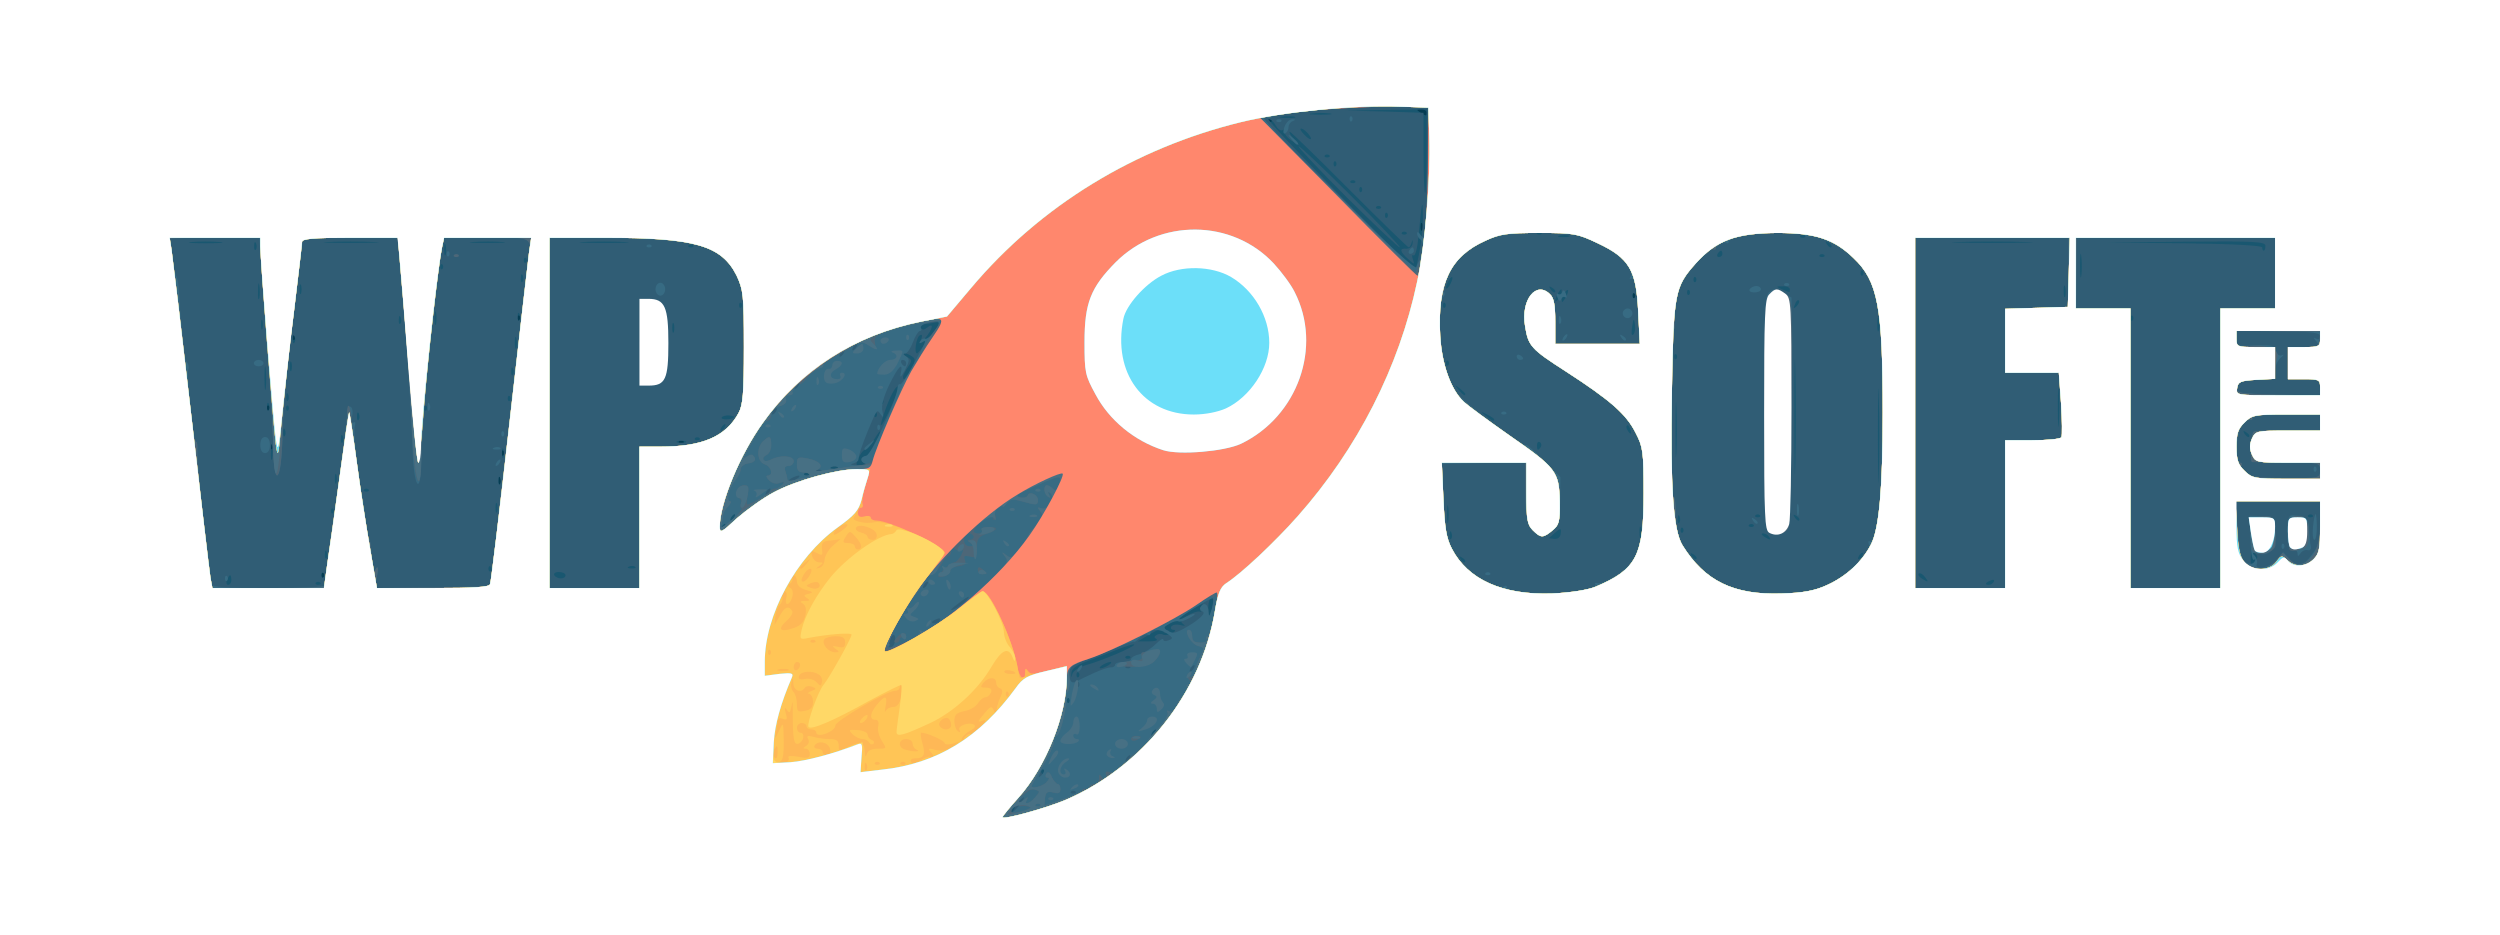 <!DOCTYPE svg PUBLIC "-//W3C//DTD SVG 20010904//EN" "http://www.w3.org/TR/2001/REC-SVG-20010904/DTD/svg10.dtd">
<svg version="1.0" xmlns="http://www.w3.org/2000/svg" width="778px" height="291px" viewBox="0 0 7780 2910" preserveAspectRatio="xMidYMid meet">
<rect x="0" y="0" width="7780" height="2910" fill="#808080" stroke="none"/>
<g id="layer101" fill="#053d53" stroke="none">
<path d="M0 1455 l0 -1455 3890 0 3890 0 0 1455 0 1455 -3890 0 -3890 0 0 -1455z"/>
</g>
<g id="layer102" fill="#195770" stroke="none">
<path d="M0 1455 l0 -1455 3890 0 3890 0 0 1455 0 1455 -3890 0 -3890 0 0 -1455z m1007 328 c-4 -3 -7 0 -7 7 0 7 3 10 7 7 3 -4 3 -10 0 -14z m4110 -245 c-2 -13 -4 -3 -4 22 0 25 2 35 4 23 2 -13 2 -33 0 -45z m-3560 -50 c-3 -8 -6 -5 -6 6 -1 11 2 17 5 13 3 -3 4 -12 1 -19z m10 -85 c-4 -3 -7 0 -7 7 0 7 3 10 7 7 3 -4 3 -10 0 -14z m-720 -20 c-4 -3 -7 0 -7 7 0 7 3 10 7 7 3 -4 3 -10 0 -14z m1280 -10 c-4 -3 -10 -3 -14 0 -3 4 0 7 7 7 7 0 10 -3 7 -7z m-1290 -110 c-4 -3 -7 0 -7 7 0 7 3 10 7 7 3 -4 3 -10 0 -14z m80 -220 c-4 -3 -7 0 -7 7 0 7 3 10 7 7 3 -4 3 -10 0 -14z m700 -60 c-4 -3 -7 0 -7 7 0 7 3 10 7 7 3 -4 3 -10 0 -14z m3470 -70 c-4 -3 -7 0 -7 7 0 7 3 10 7 7 3 -4 3 -10 0 -14z m-680 -80 c-4 -3 -7 0 -7 7 0 7 3 10 7 7 3 -4 3 -10 0 -14z m20 -135 c-3 -8 -6 -5 -6 6 -1 11 2 17 5 13 3 -3 4 -12 1 -19z m-470 -325 c-4 -3 -10 -3 -14 0 -3 4 0 7 7 7 7 0 10 -3 7 -7z m120 -20 c-4 -3 -10 -3 -14 0 -3 4 0 7 7 7 7 0 10 -3 7 -7z m363 -3 c0 -5 -8 -10 -17 -10 -15 0 -16 2 -3 10 19 12 20 12 20 0z"/>
</g>
<g id="layer103" fill="#305d75" stroke="none">
<path d="M0 1455 l0 -1455 3890 0 3890 0 0 1455 0 1455 -3890 0 -3890 0 0 -1455z m3155 1065 c3 -5 4 -10 1 -10 -3 0 -8 5 -11 10 -3 6 -4 10 -1 10 3 0 8 -4 11 -10z m92 -127 c-4 -3 -7 0 -7 7 0 7 3 10 7 7 3 -4 3 -10 0 -14z m348 -113 c3 -5 4 -10 1 -10 -3 0 -8 5 -11 10 -3 6 -4 10 -1 10 3 0 8 -4 11 -10z m-268 -107 c-4 -3 -7 0 -7 7 0 7 3 10 7 7 3 -4 3 -10 0 -14z m55 -104 c48 -13 148 -56 148 -63 0 -3 -24 4 -52 15 -29 12 -73 29 -98 38 -32 12 -45 22 -46 36 -1 15 0 16 3 3 3 -11 21 -22 45 -29z m-25 24 c-4 -3 -7 0 -7 7 0 7 3 10 7 7 3 -4 3 -10 0 -14z m93 -23 c8 -5 11 -10 5 -10 -5 0 -17 5 -25 10 -8 5 -10 10 -5 10 6 0 17 -5 25 -10z m67 -27 c-4 -3 -10 -3 -14 0 -3 4 0 7 7 7 7 0 10 -3 7 -7z m82 -54 c-8 -5 -8 -8 0 -13 6 -4 15 -4 21 -1 5 3 18 1 27 -4 11 -6 13 -11 5 -11 -7 0 -10 -5 -7 -10 4 -6 16 -8 28 -5 15 4 18 3 9 -3 -10 -7 -7 -13 12 -25 14 -9 31 -15 38 -14 7 2 9 2 5 -1 -4 -2 -2 -11 5 -19 7 -9 -20 5 -59 31 -39 25 -74 46 -77 46 -3 0 -19 8 -35 18 l-30 18 34 0 c19 0 30 -3 24 -7z m175 -101 c4 -17 2 -28 -4 -28 -5 0 -10 14 -10 32 0 36 4 35 14 -4z m-3054 -83 c0 -8 -2 -15 -4 -15 -2 0 -6 7 -10 15 -3 8 -1 15 4 15 6 0 10 -7 10 -15z m277 8 c-4 -3 -10 -3 -14 0 -3 4 0 7 7 7 7 0 10 -3 7 -7z m5208 -3 c3 -6 -1 -7 -9 -4 -18 7 -21 14 -7 14 6 0 13 -4 16 -10z m-215 -15 c-7 -9 -15 -13 -19 -10 -3 3 1 10 9 15 21 14 24 12 10 -5z m-4983 -12 c-4 -3 -7 0 -7 7 0 7 3 10 7 7 3 -4 3 -10 0 -14z m753 7 c0 -5 -9 -10 -21 -10 -11 0 -17 5 -14 10 3 6 13 10 21 10 8 0 14 -4 14 -10z m-233 -27 c-4 -3 -7 0 -7 7 0 7 3 10 7 7 3 -4 3 -10 0 -14z m450 1 c-3 -3 -12 -4 -19 -1 -8 3 -5 6 6 6 11 1 17 -2 13 -5z m5042 -18 c8 -10 8 -16 -2 -24 -10 -9 -13 -6 -13 13 0 29 0 29 15 11z m-2459 0 c0 -3 -5 -8 -12 -12 -7 -4 -8 -3 -4 4 7 12 16 16 16 8z m-3543 -28 c-3 -8 -6 -5 -6 6 -1 11 2 17 5 13 3 -3 4 -12 1 -19z m4263 18 c0 -3 -5 -8 -12 -12 -7 -4 -8 -3 -4 4 7 12 16 16 16 8z m515 -6 c3 -5 4 -10 1 -10 -3 0 -8 5 -11 10 -3 6 -4 10 -1 10 3 0 8 -4 11 -10z m-1278 -72 c-3 -8 -6 -5 -6 6 -1 11 2 17 5 13 3 -3 4 -12 1 -19z m340 2 c2 -17 0 -18 -18 -2 -10 9 -19 17 -19 17 0 0 8 1 18 2 11 1 18 -6 19 -17z m250 -17 c-3 -10 -5 -4 -5 12 0 17 2 24 5 18 2 -7 2 -21 0 -30z m398 27 c-3 -5 -12 -10 -18 -10 -7 0 -6 4 3 10 19 12 23 12 15 0z m-268 -27 c-4 -3 -7 0 -7 7 0 7 3 10 7 7 3 -4 3 -10 0 -14z m-2982 -3 c3 -5 4 -10 1 -10 -3 0 -8 5 -11 10 -3 6 -4 10 -1 10 3 0 8 -4 11 -10z m2252 -62 c-2 -13 -4 -3 -4 22 0 25 2 35 4 23 2 -13 2 -33 0 -45z m950 55 c-4 -3 -10 -3 -14 0 -3 4 0 7 7 7 7 0 10 -3 7 -7z m-230 -25 c-3 -8 -6 -5 -6 6 -1 11 2 17 5 13 3 -3 4 -12 1 -19z m-2942 2 c3 -5 4 -10 1 -10 -3 0 -8 5 -11 10 -3 6 -4 10 -1 10 3 0 8 -4 11 -10z m3315 6 c0 -3 -5 -8 -12 -12 -7 -4 -8 -3 -4 4 7 12 16 16 16 8z m-483 -83 c-2 -16 -4 -3 -4 27 0 30 2 43 4 28 2 -16 2 -40 0 -55z m360 70 c-4 -3 -10 -3 -14 0 -3 4 0 7 7 7 7 0 10 -3 7 -7z m1720 0 c-4 -3 -10 -3 -14 0 -3 4 0 7 7 7 7 0 10 -3 7 -7z m-6160 -20 c-4 -3 -7 0 -7 7 0 7 3 10 7 7 3 -4 3 -10 0 -14z m510 -15 c-3 -7 -5 -2 -5 12 0 14 2 19 5 13 2 -7 2 -19 0 -25z m4300 -330 c-1 -68 -3 -15 -3 117 0 132 2 187 3 123 2 -64 2 -172 0 -240z m-260 -85 c-1 -81 -3 -17 -3 142 0 160 2 226 3 148 2 -78 2 -208 0 -290z m-4440 370 c-4 -3 -10 -3 -14 0 -3 4 0 7 7 7 7 0 10 -3 7 -7z m-100 -45 c-3 -7 -5 -2 -5 12 0 14 2 19 5 13 2 -7 2 -19 0 -25z m510 10 c-3 -8 -6 -5 -6 6 -1 11 2 17 5 13 3 -3 4 -12 1 -19z m960 -15 c-4 -3 -10 -3 -14 0 -3 4 0 7 7 7 7 0 10 -3 7 -7z m2700 -205 c-1 -40 -3 -10 -3 67 0 77 1 110 3 73 2 -37 2 -100 0 -140z m-2610 186 c-3 -3 -12 -4 -19 -1 -8 3 -5 6 6 6 11 1 17 -2 13 -5z m86 -11 c-18 -7 -16 -23 2 -23 8 0 22 -16 30 -36 20 -50 19 -55 -5 -16 -11 17 -24 32 -28 32 -5 0 -14 11 -20 25 -11 23 -9 25 11 24 12 0 16 -3 10 -6z m-1846 -55 c-2 -13 -4 -5 -4 17 -1 22 1 32 4 23 2 -10 2 -28 0 -40z m720 10 c-3 -7 -5 -2 -5 12 0 14 2 19 5 13 2 -7 2 -19 0 -25z m3228 -7 c3 -5 2 -12 -3 -15 -5 -3 -9 1 -9 9 0 17 3 19 12 6z m-3728 -33 c-3 -8 -6 -5 -6 6 -1 11 2 17 5 13 3 -3 4 -12 1 -19z m1066 15 c-7 -2 -19 -2 -25 0 -7 3 -2 5 12 5 14 0 19 -2 13 -5z m44 -10 c-4 -3 -10 -3 -14 0 -3 4 0 7 7 7 7 0 10 -3 7 -7z m-1290 -25 c-3 -8 -6 -5 -6 6 -1 11 2 17 5 13 3 -3 4 -12 1 -19z m5520 -120 c-2 -29 -3 -8 -3 47 0 55 1 79 3 53 2 -26 2 -71 0 -100z m593 138 c0 -3 -5 -8 -12 -12 -7 -4 -8 -3 -4 4 7 12 16 16 16 8z m-1927 -21 c-3 -9 -8 -14 -10 -11 -3 3 -2 9 2 15 9 16 15 13 8 -4z m-2818 -5 c3 -5 4 -10 1 -10 -3 0 -8 5 -11 10 -3 6 -4 10 -1 10 3 0 8 -4 11 -10z m542 -127 c-7 -6 -23 21 -40 67 -26 71 -19 71 14 1 16 -35 28 -66 26 -68z m-1680 85 c-3 -8 -6 -5 -6 6 -1 11 2 17 5 13 3 -3 4 -12 1 -19z m1167 11 c3 -3 -4 -5 -14 -6 -11 -1 -22 2 -24 6 -5 8 30 8 38 0z m2366 6 c0 -2 -10 -9 -22 -15 -22 -11 -22 -10 -4 4 21 17 26 19 26 11z m-1923 -22 c-4 -3 -7 0 -7 7 0 7 3 10 7 7 3 -4 3 -10 0 -14z m-1890 -25 c-3 -8 -6 -5 -6 6 -1 11 2 17 5 13 3 -3 4 -12 1 -19z m60 5 c-4 -3 -7 0 -7 7 0 7 3 10 7 7 3 -4 3 -10 0 -14z m430 0 c-4 -3 -7 0 -7 7 0 7 3 10 7 7 3 -4 3 -10 0 -14z m1420 -20 c-4 -3 -7 0 -7 7 0 7 3 10 7 7 3 -4 3 -10 0 -14z m-1850 -15 c-3 -8 -6 -5 -6 6 -1 11 2 17 5 13 3 -3 4 -12 1 -19z m690 5 c-4 -3 -7 0 -7 7 0 7 3 10 7 7 3 -4 3 -10 0 -14z m-760 -85 c-2 -18 -4 -6 -4 27 0 33 2 48 4 33 2 -15 2 -42 0 -60z m3733 78 c0 -2 -8 -10 -17 -17 -16 -13 -17 -12 -4 4 13 16 21 21 21 13z m-1724 -77 c13 -26 14 -33 2 -40 -7 -5 -17 -9 -23 -9 -5 1 -2 5 8 11 16 9 16 12 2 32 -8 12 -15 25 -15 29 0 16 10 7 26 -23z m-1239 -1 c-3 -8 -6 -5 -6 6 -1 11 2 17 5 13 3 -3 4 -12 1 -19z m-690 -20 c-3 -7 -5 -2 -5 12 0 14 2 19 5 13 2 -7 2 -19 0 -25z m3600 -5 c-4 -3 -7 0 -7 7 0 7 3 10 7 7 3 -4 3 -10 0 -14z m710 -20 c-4 -3 -7 0 -7 7 0 7 3 10 7 7 3 -4 3 -10 0 -14z m-2323 -53 c33 -46 34 -50 13 -46 -12 3 -28 5 -35 5 -7 1 -10 6 -7 11 5 8 11 7 21 -1 21 -17 17 5 -6 32 -16 19 -19 20 -13 5 4 -13 3 -17 -5 -12 -11 6 -18 56 -8 56 2 0 20 -22 40 -50z m-1287 3 c-3 -10 -5 -4 -5 12 0 17 2 24 5 18 2 -7 2 -21 0 -30z m-690 -5 c-3 -8 -6 -5 -6 6 -1 11 2 17 5 13 3 -3 4 -12 1 -19z m4171 -39 c-3 -20 -5 -19 -9 9 -3 20 -2 29 4 23 5 -5 7 -19 5 -32z m-2991 -1 c-3 -7 -5 -2 -5 12 0 14 2 19 5 13 2 -7 2 -19 0 -25z m3750 -15 c-3 -10 -5 -2 -5 17 0 19 2 27 5 18 2 -10 2 -26 0 -35z m-5030 5 c-3 -7 -5 -2 -5 12 0 14 2 19 5 13 2 -7 2 -19 0 -25z m540 -25 c-3 -10 -5 -2 -5 17 0 19 2 27 5 18 2 -10 2 -26 0 -35z m-110 15 c-3 -8 -6 -5 -6 6 -1 11 2 17 5 13 3 -3 4 -12 1 -19z m370 -10 c-3 -8 -6 -5 -6 6 -1 11 2 17 5 13 3 -3 4 -12 1 -19z m5020 5 c-4 -3 -7 0 -7 7 0 7 3 10 7 7 3 -4 3 -10 0 -14z m-4330 -40 c-4 -3 -7 0 -7 7 0 7 3 10 7 7 3 -4 3 -10 0 -14z m2190 0 c-4 -3 -7 0 -7 7 0 7 3 10 7 7 3 -4 3 -10 0 -14z m1101 -8 c-3 -3 -9 2 -12 12 -6 14 -5 15 5 6 7 -7 10 -15 7 -18z m-4791 -47 c-2 -13 -4 -5 -4 17 -1 22 1 32 4 23 2 -10 2 -28 0 -40z m4053 42 c0 13 1 13 10 0 5 -8 10 -19 10 -25 0 -5 -5 -3 -10 5 -9 13 -10 13 -10 0 0 -13 -1 -13 -10 0 -5 8 -10 20 -10 25 0 6 5 3 10 -5 9 -13 10 -13 10 0z m227 -17 c-4 -3 -7 0 -7 7 0 7 3 10 7 7 3 -4 3 -10 0 -14z m1340 -20 c-3 -10 -5 -4 -5 12 0 17 2 24 5 18 2 -7 2 -21 0 -30z m-5490 -5 c-3 -7 -5 -2 -5 12 0 14 2 19 5 13 2 -7 2 -19 0 -25z m4320 15 c-4 -3 -7 0 -7 7 0 7 3 10 7 7 3 -4 3 -10 0 -14z m-417 3 c0 -3 -5 -8 -12 -12 -7 -4 -8 -3 -4 4 7 12 16 16 16 8z m730 -6 c0 -5 -10 -10 -22 -9 -22 0 -22 1 -3 9 11 5 21 9 23 9 1 1 2 -3 2 -9z m-1050 -35 c0 -5 -5 -3 -10 5 -5 8 -10 20 -10 25 0 6 5 3 10 -5 5 -8 10 -19 10 -25z m-2893 -7 c-3 -8 -6 -5 -6 6 -1 11 2 17 5 13 3 -3 4 -12 1 -19z m3650 5 c-4 -3 -7 0 -7 7 0 7 3 10 7 7 3 -4 3 -10 0 -14z m1200 -65 c-2 -18 -4 -6 -4 27 0 33 2 48 4 33 2 -15 2 -42 0 -60z m-680 45 c-4 -3 -7 0 -7 7 0 7 3 10 7 7 3 -4 3 -10 0 -14z m-1369 -173 c-1 -56 -3 -44 -14 68 -3 34 -10 60 -15 57 -5 -4 -6 2 -2 12 6 17 5 17 -15 -1 -26 -23 -28 -34 -5 -32 10 0 18 -7 19 -17 1 -12 0 -13 -3 -2 -2 8 -7 15 -9 15 -3 0 -86 -81 -185 -180 -98 -99 -182 -180 -185 -180 -4 0 1 10 12 22 l19 22 -25 -16 c-14 -9 -24 -22 -22 -28 1 -6 -2 -9 -7 -5 -6 3 -15 -4 -21 -15 -6 -11 -16 -20 -23 -20 -6 0 94 107 223 238 l235 237 12 -60 c7 -33 12 -85 11 -115z m-3051 153 c-4 -3 -7 0 -7 7 0 7 3 10 7 7 3 -4 3 -10 0 -14z m260 -20 c-4 -3 -7 0 -7 7 0 7 3 10 7 7 3 -4 3 -10 0 -14z m-250 -40 c-3 -10 -5 -4 -5 12 0 17 2 24 5 18 2 -7 2 -21 0 -30z m3973 27 c0 -5 -2 -10 -4 -10 -3 0 -8 5 -11 10 -3 6 -1 10 4 10 6 0 11 -4 11 -10z m317 3 c-4 -3 -10 -3 -14 0 -3 4 0 7 7 7 7 0 10 -3 7 -7z m-4880 -35 c-3 -8 -6 -5 -6 6 -1 11 2 17 5 13 3 -3 4 -12 1 -19z m6253 7 c0 -13 -33 -15 -247 -13 l-248 3 243 2 c150 2 242 7 242 13 0 6 2 10 5 10 3 0 5 -7 5 -15z m-4893 -2 c-4 -3 -10 -3 -14 0 -3 4 0 7 7 7 7 0 10 -3 7 -7z m3543 3 c0 -3 -5 -8 -12 -12 -7 -4 -8 -3 -4 4 7 12 16 16 16 8z m-5017 -13 c-24 -2 -62 -2 -85 0 -24 2 -5 4 42 4 47 0 66 -2 43 -4z m479 0 c-40 -2 -103 -2 -140 0 -37 2 -4 3 73 3 77 0 107 -2 67 -3z m401 0 c-23 -2 -64 -2 -90 0 -26 2 -7 3 42 3 50 0 71 -1 48 -3z m380 0 c-35 -2 -91 -2 -125 0 -35 2 -7 3 62 3 69 0 97 -1 63 -3z m4360 0 c-57 -2 -149 -2 -205 0 -57 1 -11 3 102 3 113 0 159 -2 103 -3z m-1420 -20 c-7 -2 -21 -2 -30 0 -10 3 -4 5 12 5 17 0 24 -2 18 -5z m734 0 c-4 -3 -10 -3 -14 0 -3 4 0 7 7 7 7 0 10 -3 7 -7z m-1240 -10 c-4 -3 -10 -3 -14 0 -3 4 0 7 7 7 7 0 10 -3 7 -7z m420 0 c-4 -3 -10 -3 -14 0 -3 4 0 7 7 7 7 0 10 -3 7 -7z m-480 -60 c-4 -3 -7 0 -7 7 0 7 3 10 7 7 3 -4 3 -10 0 -14z m-20 -20 c-4 -3 -10 -3 -14 0 -3 4 0 7 7 7 7 0 10 -3 7 -7z m-60 -60 c-4 -3 -7 0 -7 7 0 7 3 10 7 7 3 -4 3 -10 0 -14z m203 -113 l0 -130 -127 2 -128 2 123 3 122 4 0 124 c0 69 2 125 5 125 3 0 5 -58 5 -130z m-223 93 c-4 -3 -10 -3 -14 0 -3 4 0 7 7 7 7 0 10 -3 7 -7z m-60 -60 c-4 -3 -7 0 -7 7 0 7 3 10 7 7 3 -4 3 -10 0 -14z m-20 -20 c-4 -3 -10 -3 -14 0 -3 4 0 7 7 7 7 0 10 -3 7 -7z m-67 -68 c-7 -8 -16 -15 -21 -15 -5 0 -1 8 9 18 20 22 31 19 12 -3z m-42 -52 c-10 -2 -28 -2 -40 0 -13 2 -5 4 17 4 22 1 32 -1 23 -4z m110 -10 c-16 -2 -40 -2 -55 0 -16 2 -3 4 27 4 30 0 43 -2 28 -4z"/>
<path d="M3623 1963 c4 -3 10 -3 14 0 3 4 0 7 -7 7 -7 0 -10 -3 -7 -7z"/>
<path d="M4192 615 c-85 -85 -153 -157 -151 -160 3 -2 77 68 164 155 88 88 156 160 151 160 -4 0 -78 -70 -164 -155z"/>
</g>
<g id="layer104" fill="#376b83" stroke="none">
<path d="M0 1455 l0 -1455 3890 0 3890 0 0 1455 0 1455 -3890 0 -3890 0 0 -1455z m3173 1050 c23 -32 17 -32 -13 0 -13 14 -19 25 -14 25 5 0 17 -12 27 -25z m174 -42 c-4 -3 -10 -3 -14 0 -3 4 0 7 7 7 7 0 10 -3 7 -7z m-99 -68 c-3 -3 -9 2 -12 12 -6 14 -5 15 5 6 7 -7 10 -15 7 -18z m267 -35 c3 -5 4 -10 1 -10 -3 0 -8 5 -11 10 -3 6 -4 10 -1 10 3 0 8 -4 11 -10z m80 -80 c3 -5 4 -10 1 -10 -3 0 -8 5 -11 10 -3 6 -4 10 -1 10 3 0 8 -4 11 -10z m-268 -107 c-4 -3 -7 0 -7 7 0 7 3 10 7 7 3 -4 3 -10 0 -14z m30 -50 c-4 -3 -7 0 -7 7 0 7 3 10 7 7 3 -4 3 -10 0 -14z m48 -29 c22 -10 46 -18 53 -17 6 0 12 -3 12 -8 0 -5 11 -9 25 -9 14 0 25 -4 25 -9 0 -5 12 -12 26 -15 14 -4 37 -18 50 -31 13 -13 24 -20 24 -15 0 5 7 7 16 3 15 -6 15 -8 -2 -20 -21 -16 -54 -17 -54 -2 0 5 -4 8 -9 4 -5 -3 -17 2 -25 11 -9 8 -16 13 -16 11 0 -3 -36 10 -81 29 -44 19 -86 34 -93 34 -21 0 -33 20 -28 45 3 18 8 22 21 16 9 -5 34 -17 56 -27z m310 -14 c3 -5 4 -10 1 -10 -3 0 -8 5 -11 10 -3 6 -4 10 -1 10 3 0 8 -4 11 -10z m-198 -7 c-4 -3 -10 -3 -14 0 -3 4 0 7 7 7 7 0 10 -3 7 -7z m-731 -83 c0 -23 -12 -17 -19 9 -3 12 0 18 7 15 6 -2 12 -13 12 -24z m895 -32 c46 -25 75 -50 61 -55 -6 -3 -10 -9 -6 -14 10 -17 24 -9 25 14 1 18 2 17 10 -7 4 -17 6 -32 4 -34 -4 -5 -105 57 -105 64 0 3 9 0 19 -6 11 -5 23 -10 28 -10 4 1 -3 7 -17 14 -14 8 -28 12 -32 10 -4 -3 -17 0 -29 7 -17 9 -19 13 -8 20 18 11 23 11 50 -3z m-756 -28 c3 -6 -1 -7 -9 -4 -18 7 -21 14 -7 14 6 0 13 -4 16 -10z m86 -66 c9 -11 2 -9 -18 6 -18 13 -33 25 -33 27 0 8 38 -17 51 -33z m1909 -25 c27 -6 48 -15 45 -20 -4 -5 0 -6 7 -4 8 3 34 -8 59 -25 71 -47 84 -85 84 -255 0 -129 -2 -144 -25 -188 -29 -58 -78 -101 -217 -191 -109 -70 -117 -79 -127 -141 -14 -82 35 -143 78 -99 12 11 16 35 16 85 l0 69 131 0 130 0 -2 -62 c-2 -99 -10 -149 -22 -141 -6 3 -7 1 -3 -6 14 -22 -36 -73 -103 -105 -62 -29 -73 -31 -181 -31 -129 0 -186 18 -247 77 -33 32 -59 90 -49 107 4 5 2 12 -4 16 -15 9 -12 155 5 212 8 27 25 65 38 84 21 32 207 172 216 164 2 -3 27 19 55 48 l52 52 -1 74 c-1 64 -4 76 -24 92 -29 24 -36 24 -61 -1 -20 -20 -24 -49 -24 -173 l0 -38 -129 2 -129 3 4 110 c5 125 22 173 80 221 38 33 95 58 108 50 6 -4 10 -2 10 4 0 21 149 27 230 10z m767 -18 c59 -26 138 -104 129 -127 -3 -8 -2 -12 4 -9 8 5 27 -49 29 -85 9 -158 11 -473 3 -565 -11 -134 -26 -177 -84 -232 -36 -35 -122 -78 -137 -68 -5 3 -12 1 -16 -5 -14 -23 -235 -3 -235 21 0 6 -4 8 -9 4 -5 -3 -16 1 -24 9 -8 8 -17 13 -20 10 -2 -3 -25 18 -49 45 -49 54 -73 118 -66 175 2 19 0 32 -4 30 -4 -3 -8 115 -8 261 0 146 3 264 8 262 4 -3 7 23 7 57 1 65 14 94 69 154 61 67 139 93 261 89 67 -3 103 -9 142 -26z m-4672 -42 c4 -28 9 -66 11 -83 2 -17 15 -107 29 -201 13 -93 25 -185 25 -203 0 -21 4 -31 11 -26 6 3 8 17 4 31 -4 16 -2 22 4 18 7 -3 8 0 5 10 -6 15 14 202 23 218 3 5 7 33 9 63 2 31 7 61 11 67 4 6 7 21 8 32 5 77 5 80 15 65 6 -10 8 -3 3 23 l-6 37 179 -2 178 -3 8 -45 c4 -25 10 -76 13 -115 3 -38 14 -139 25 -223 10 -85 19 -161 19 -170 0 -9 9 -87 19 -172 11 -85 20 -162 20 -170 0 -8 5 -46 11 -85 18 -116 30 -105 -123 -105 l-134 0 -6 28 c-24 114 -62 511 -65 672 -2 106 -23 77 -27 -37 -6 -163 -16 -307 -30 -458 -8 -82 -14 -162 -14 -177 l0 -28 -149 0 -148 0 -12 93 c-31 241 -51 440 -52 517 -2 157 -28 179 -29 24 -1 -49 -5 -132 -10 -184 -5 -52 -15 -175 -21 -272 l-12 -178 -138 0 -139 0 6 58 c4 31 10 59 13 62 3 3 7 25 8 50 1 25 4 68 7 95 4 28 6 63 6 79 0 15 5 34 11 42 6 7 8 17 5 22 -7 12 16 232 24 227 3 -2 5 11 4 28 -1 18 7 104 17 192 11 88 22 171 23 185 2 14 4 31 4 38 2 9 44 12 176 12 l174 0 7 -51z m975 -169 l0 -220 65 0 c130 0 203 -31 243 -104 14 -26 17 -60 17 -206 0 -163 -2 -178 -23 -223 -46 -93 -121 -114 -409 -116 l-173 -2 0 546 0 545 140 0 140 0 0 -220z m895 210 c3 -5 4 -10 1 -10 -3 0 -8 5 -11 10 -3 6 -4 10 -1 10 3 0 8 -4 11 -10z m3355 -220 l0 -230 84 0 c47 0 87 -4 91 -9 3 -6 2 -53 -1 -105 l-7 -96 -83 0 -84 0 0 -100 0 -99 98 -3 97 -3 2 -107 1 -108 -238 0 -239 0 0 545 0 545 139 0 140 0 0 -230z m670 -205 l0 -435 85 0 85 0 0 -110 0 -110 -309 0 -308 0 -1 110 -1 109 85 3 85 3 -1 433 0 432 140 0 140 0 0 -435z m177 346 l18 -23 19 21 c26 29 41 26 70 -12 22 -28 26 -45 26 -100 l0 -66 -131 1 -132 0 6 77 c3 42 8 84 12 93 8 21 32 30 41 16 4 -6 3 -9 -2 -6 -5 4 -10 -26 -11 -66 l-2 -71 35 1 c19 1 37 4 39 6 2 2 5 23 6 47 3 49 -17 73 -54 64 -17 -5 -20 -3 -10 7 6 7 9 18 6 25 -8 22 45 10 64 -14z m-4832 -101 c3 -5 4 -10 1 -10 -3 0 -8 5 -11 10 -3 6 -4 10 -1 10 3 0 8 -4 11 -10z m30 -30 c3 -5 4 -10 1 -10 -3 0 -8 5 -11 10 -3 6 -4 10 -1 10 3 0 8 -4 11 -10z m110 -80 c3 -5 4 -10 1 -10 -3 0 -8 5 -11 10 -3 6 -4 10 -1 10 3 0 8 -4 11 -10z m85 -40 c8 -5 11 -10 5 -10 -5 0 -17 5 -25 10 -8 5 -10 10 -5 10 6 0 17 -5 25 -10z m4740 -26 c0 -24 -1 -24 -102 -25 -57 -1 -106 -1 -109 -1 -8 1 -4 -86 4 -94 3 -4 51 -6 107 -5 l100 2 0 -26 0 -25 -105 0 c-67 0 -105 4 -105 11 0 5 -4 8 -10 4 -16 -10 -38 38 -39 88 0 26 4 47 10 47 6 0 8 4 4 9 -3 5 4 16 16 25 16 10 49 14 125 14 103 0 104 0 104 -24z m-4703 9 c-4 -3 -10 -3 -14 0 -3 4 0 7 7 7 7 0 10 -3 7 -7z m40 -9 c-3 -3 -12 -4 -19 -1 -8 3 -5 6 6 6 11 1 17 -2 13 -5z m50 -10 c-3 -3 -12 -4 -19 -1 -8 3 -5 6 6 6 11 1 17 -2 13 -5z m86 -11 c-18 -7 -16 -21 3 -25 16 -3 95 -175 97 -210 1 -9 4 -15 8 -12 3 2 22 -24 40 -59 43 -79 44 -81 29 -72 -9 5 -11 4 -6 -4 4 -6 11 -9 15 -7 4 3 18 -8 30 -24 22 -31 17 -35 -26 -24 -13 4 -20 10 -17 15 3 5 1 9 -3 9 -5 0 -15 16 -22 35 -7 19 -18 35 -24 35 -8 0 -7 4 2 9 12 8 12 14 -3 43 -12 22 -16 25 -13 11 9 -40 -7 -24 -36 35 -18 38 -25 65 -21 82 4 19 3 21 -5 10 -12 -17 -11 -19 -40 50 -20 50 -28 73 -30 92 -1 3 -9 9 -18 11 -10 3 -2 5 17 5 19 0 29 -2 23 -5z m-278 -163 c3 -5 4 -10 1 -10 -3 0 -8 5 -11 10 -3 6 -4 10 -1 10 3 0 8 -4 11 -10z m4805 -74 c0 -24 -3 -26 -50 -26 l-50 0 0 -50 0 -50 51 0 c47 0 50 -1 38 -17 -10 -11 -10 -14 -1 -9 7 4 12 2 12 -7 0 -12 -24 -15 -130 -16 l-130 -2 0 24 c0 24 2 25 59 22 52 -2 60 0 64 17 4 13 11 17 19 13 7 -3 5 0 -4 8 -10 8 -18 26 -18 40 0 25 -3 26 -57 29 -49 3 -58 6 -61 23 -3 19 4 20 128 23 l130 3 0 -25z m-4735 -6 c3 -5 4 -10 1 -10 -3 0 -8 5 -11 10 -3 6 -4 10 -1 10 3 0 8 -4 11 -10z m335 -70 c0 -5 -5 -10 -11 -10 -5 0 -7 5 -4 10 3 6 8 10 11 10 2 0 4 -4 4 -10z m-195 -30 c3 -5 4 -10 1 -10 -3 0 -8 5 -11 10 -3 6 -4 10 -1 10 3 0 8 -4 11 -10z m40 -20 c3 -5 4 -10 1 -10 -3 0 -8 5 -11 10 -3 6 -4 10 -1 10 3 0 8 -4 11 -10z m1756 -274 c12 -13 11 -53 -1 -61 -5 -3 -10 -12 -10 -18 0 -7 4 -6 10 3 17 27 21 -12 23 -206 l2 -189 -95 -3 c-52 -2 -151 2 -220 8 -69 6 -132 12 -140 12 -8 0 -20 5 -27 10 -7 5 -17 7 -23 3 -38 -24 19 39 228 246 157 157 238 230 240 220 2 -9 8 -20 13 -25z"/>
<path d="M3355 2080 c3 -5 8 -10 11 -10 3 0 2 5 -1 10 -3 6 -8 10 -11 10 -3 0 -2 -4 1 -10z"/>
<path d="M4623 1783 c4 -3 10 -3 14 0 3 4 0 7 -7 7 -7 0 -10 -3 -7 -7z"/>
<path d="M4673 1283 c4 -3 10 -3 14 0 3 4 0 7 -7 7 -7 0 -10 -3 -7 -7z"/>
<path d="M4720 1109 c0 -5 5 -7 10 -4 6 3 10 8 10 11 0 2 -4 4 -10 4 -5 0 -10 -5 -10 -11z"/>
<path d="M4865 1050 c3 -5 8 -10 11 -10 3 0 2 5 -1 10 -3 6 -8 10 -11 10 -3 0 -2 -4 1 -10z"/>
<path d="M5044 1048 c-4 -7 -3 -8 4 -4 7 4 12 9 12 12 0 8 -9 4 -16 -8z"/>
<path d="M4851 994 c0 -11 3 -14 6 -6 3 7 2 16 -1 19 -3 4 -6 -2 -5 -13z"/>
<path d="M5050 975 c0 -8 7 -15 15 -15 8 0 15 7 15 15 0 8 -7 15 -15 15 -8 0 -15 -7 -15 -15z"/>
<path d="M4847 926 c-4 -9 -3 -15 2 -11 5 3 11 0 13 -7 3 -7 7 -5 11 6 4 9 3 15 -2 11 -5 -3 -11 0 -13 7 -3 7 -7 5 -11 -6z"/>
<path d="M5506 1658 c-14 -8 -16 -46 -16 -372 0 -321 2 -365 16 -377 13 -11 20 -11 42 2 l27 15 0 339 c0 187 -3 352 -7 366 -9 29 -36 41 -62 27z"/>
<path d="M5454 1618 c-4 -7 -3 -8 4 -4 12 7 16 16 8 16 -3 0 -8 -5 -12 -12z"/>
<path d="M5592 1585 c0 -16 2 -22 5 -12 2 9 2 23 0 30 -3 6 -5 -1 -5 -18z"/>
<path d="M5445 900 c3 -5 13 -10 21 -10 8 0 14 5 14 10 0 6 -9 10 -21 10 -11 0 -17 -4 -14 -10z"/>
<path d="M5553 883 c4 -3 10 -3 14 0 3 4 0 7 -7 7 -7 0 -10 -3 -7 -7z"/>
<path d="M700 1800 c0 -7 3 -10 7 -7 3 4 3 10 0 14 -4 3 -7 0 -7 -7z"/>
<path d="M1545 1440 c3 -5 8 -10 11 -10 3 0 2 5 -1 10 -3 6 -8 10 -11 10 -3 0 -2 -4 1 -10z"/>
<path d="M810 1385 c0 -16 6 -25 15 -25 9 0 15 9 15 25 0 16 -6 25 -15 25 -9 0 -15 -9 -15 -25z"/>
<path d="M1538 1393 c7 -3 16 -2 19 1 4 3 -2 6 -13 5 -11 0 -14 -3 -6 -6z"/>
<path d="M1560 1350 c0 -7 3 -10 7 -7 3 4 3 10 0 14 -4 3 -7 0 -7 -7z"/>
<path d="M1331 1264 c0 -11 3 -14 6 -6 3 7 2 16 -1 19 -3 4 -6 -2 -5 -13z"/>
<path d="M790 1130 c0 -5 7 -10 15 -10 8 0 15 5 15 10 0 6 -7 10 -15 10 -8 0 -15 -4 -15 -10z"/>
<path d="M1390 790 c0 -7 3 -10 7 -7 3 4 3 10 0 14 -4 3 -7 0 -7 -7z"/>
<path d="M2040 900 c0 -11 7 -20 15 -20 8 0 15 9 15 20 0 11 -7 20 -15 20 -8 0 -15 -9 -15 -20z"/>
<path d="M2013 763 c4 -3 10 -3 14 0 3 4 0 7 -7 7 -7 0 -10 -3 -7 -7z"/>
<path d="M7150 1723 c0 -7 -5 -12 -12 -10 -15 3 -25 -37 -20 -80 4 -29 7 -32 29 -28 34 6 38 11 39 48 1 18 3 39 5 47 2 9 -2 14 -10 12 -8 -2 -18 3 -22 10 -7 10 -9 10 -9 1z"/>
<path d="M7100 1700 c0 -7 3 -10 7 -7 3 4 3 10 0 14 -4 3 -7 0 -7 -7z"/>
<path d="M7198 1640 c2 -22 6 -40 8 -40 2 0 4 18 4 40 0 22 -3 40 -8 40 -4 0 -6 -18 -4 -40z"/>
<path d="M7200 1460 c0 -7 3 -10 7 -7 3 4 3 10 0 14 -4 3 -7 0 -7 -7z"/>
<path d="M2690 1396 c0 -2 8 -10 18 -17 15 -13 16 -12 3 4 -13 16 -21 21 -21 13z"/>
<path d="M2730 1330 c0 -7 3 -10 7 -7 3 4 3 10 0 14 -4 3 -7 0 -7 -7z"/>
<path d="M4385 780 c3 -5 8 -10 11 -10 2 0 4 5 4 10 0 6 -5 10 -11 10 -5 0 -7 -4 -4 -10z"/>
<path d="M4019 433 c-13 -16 -12 -17 4 -4 16 13 21 21 13 21 -2 0 -10 -8 -17 -17z"/>
<path d="M3994 408 c3 -21 16 -38 29 -37 9 0 9 2 0 6 -7 2 -13 11 -13 18 0 8 -4 16 -9 19 -5 4 -8 0 -7 -6z"/>
<path d="M3973 373 c4 -3 10 -3 14 0 3 4 0 7 -7 7 -7 0 -10 -3 -7 -7z"/>
<path d="M4200 370 c0 -7 3 -10 7 -7 3 4 3 10 0 14 -4 3 -7 0 -7 -7z"/>
</g>
<g id="layer105" fill="#4d6778" stroke="none">
<path d="M0 1455 l0 -1455 3890 0 3890 0 0 1455 0 1455 -3890 0 -3890 0 0 -1455z m3195 1065 c14 -6 16 -9 5 -10 -8 -2 -18 -2 -22 -1 -13 2 -9 -6 9 -20 11 -10 14 -10 9 -1 -11 19 8 14 26 -7 15 -18 15 -19 -2 -24 -13 -3 -28 7 -50 34 -26 32 -28 39 -13 38 10 0 27 -4 38 -9z m42 -17 c-4 -3 -10 -3 -14 0 -3 4 0 7 7 7 7 0 10 -3 7 -7z m131 -44 c2 -5 8 -7 13 -3 5 3 9 0 9 -5 0 -6 7 -11 15 -11 8 0 15 -8 15 -17 0 -15 2 -16 10 -3 9 14 15 7 11 -14 -1 -5 5 -6 13 -3 9 4 21 -2 28 -11 7 -10 32 -33 55 -52 24 -18 41 -35 39 -37 -1 -2 12 -19 31 -39 18 -20 30 -40 27 -46 -4 -6 -2 -8 3 -5 6 4 16 0 23 -8 7 -8 9 -15 6 -15 -4 0 2 -10 13 -22 11 -11 18 -25 15 -30 -3 -4 0 -8 7 -8 9 0 9 -3 0 -14 -9 -11 -9 -16 0 -22 8 -5 9 -3 4 6 -5 9 -4 11 3 6 7 -4 12 -13 12 -20 0 -8 7 -27 15 -42 14 -27 14 -29 -7 -34 -21 -5 -46 -50 -28 -50 6 0 10 9 10 20 0 15 7 20 26 20 14 0 23 -4 19 -10 -3 -5 -2 -10 3 -10 11 0 36 -129 27 -138 -3 -3 -5 1 -5 8 0 7 -3 10 -7 7 -3 -4 -28 9 -54 28 -56 40 -216 121 -304 154 -90 34 -90 34 -87 74 2 19 -2 38 -7 42 -6 3 -8 11 -5 17 8 13 -16 118 -28 118 -4 0 -8 8 -8 18 0 10 -16 44 -35 76 -19 32 -35 60 -35 62 0 10 33 2 46 -11 9 -9 11 -15 4 -15 -6 0 -8 -5 -4 -12 5 -8 11 -5 17 10 6 12 14 22 19 22 4 0 8 7 8 16 0 12 -6 15 -23 10 -18 -4 -23 -1 -25 18 l-2 23 58 -20 c31 -10 59 -23 60 -28z m-500 -479 c2 0 0 -5 -4 -12 -4 -7 -3 -8 5 -4 14 9 131 -77 214 -158 52 -50 57 -59 45 -74 -12 -15 -11 -16 4 -4 14 11 20 8 42 -21 14 -19 26 -37 26 -40 0 -3 11 -18 25 -33 21 -22 23 -30 13 -42 -11 -13 -10 -15 3 -10 20 8 45 -37 27 -48 -7 -5 -8 -3 -3 6 5 9 4 11 -3 6 -14 -8 -16 -36 -4 -36 4 0 13 5 19 11 8 8 13 5 18 -11 11 -35 10 -35 -100 15 -32 15 -36 19 -20 23 10 2 21 0 23 -6 5 -15 32 -3 32 14 0 17 -5 17 -50 4 -29 -8 -37 -7 -47 7 -7 9 -13 13 -13 9 0 -4 -20 9 -45 30 -47 38 -56 54 -29 54 8 0 12 -4 9 -10 -4 -6 5 -10 19 -10 35 0 33 9 -4 21 -25 9 -30 16 -30 44 0 29 -3 32 -22 27 -17 -4 -20 -2 -15 11 4 12 -1 17 -21 19 -15 2 -26 8 -25 14 1 7 -7 14 -17 17 -11 3 -20 3 -20 1 0 -8 40 -44 50 -44 5 0 15 -10 21 -22 6 -13 8 -20 4 -16 -5 4 -14 3 -22 -3 -10 -9 -13 -8 -13 5 0 9 -4 16 -8 16 -4 0 -16 14 -25 30 -10 17 -25 30 -33 30 -8 0 -14 5 -14 11 0 7 -15 30 -34 53 -36 45 -64 95 -76 138 l-8 27 51 -19 c29 -11 53 -20 55 -20z m2097 -154 c128 -54 150 -96 150 -291 0 -129 -2 -144 -25 -188 -29 -58 -78 -101 -217 -191 -109 -70 -117 -79 -127 -141 -14 -82 35 -143 78 -99 12 11 16 35 16 85 l0 69 131 0 132 0 -5 -100 c-6 -130 -28 -167 -126 -213 -63 -30 -74 -32 -182 -32 -100 0 -122 3 -167 24 -55 24 -122 88 -125 119 -3 38 -5 48 -13 65 -15 35 0 189 24 243 28 64 47 82 188 178 147 101 159 116 158 207 -1 62 -4 74 -24 90 -29 24 -36 24 -61 -1 -20 -20 -24 -48 -24 -172 l0 -38 -129 0 -130 0 5 113 c4 89 9 121 26 154 50 97 158 145 312 140 59 -3 110 -11 135 -21z m720 -5 c60 -27 109 -72 137 -126 26 -49 37 -177 37 -410 0 -329 -15 -410 -91 -482 -60 -58 -120 -78 -233 -78 -100 0 -195 23 -195 46 0 6 -4 8 -9 5 -5 -4 -29 16 -54 43 -48 54 -72 118 -65 175 2 19 0 32 -4 30 -4 -3 -8 115 -8 261 0 146 3 264 8 262 4 -3 7 23 7 57 1 65 14 94 69 154 61 67 139 93 261 89 67 -2 103 -9 140 -26z m-4670 -42 c4 -28 9 -66 11 -83 2 -17 15 -107 29 -201 13 -93 25 -185 25 -204 0 -49 12 -30 16 26 6 69 44 335 51 353 6 15 8 29 11 85 2 23 4 27 12 15 6 -10 8 -3 3 23 l-6 37 179 -2 178 -3 8 -45 c4 -25 10 -76 13 -115 3 -38 21 -198 40 -355 19 -157 37 -312 40 -345 3 -33 9 -89 15 -125 16 -110 28 -100 -124 -100 l-134 0 -6 28 c-23 111 -62 510 -65 667 -2 112 -22 64 -27 -66 -4 -109 -28 -436 -41 -566 l-6 -63 -147 0 -147 0 -12 93 c-31 241 -51 440 -52 517 -2 154 -28 179 -29 29 -1 -46 -10 -196 -21 -334 -10 -137 -19 -262 -19 -277 l0 -28 -140 0 c-77 0 -140 1 -140 3 0 1 9 72 20 157 11 85 22 173 24 195 13 151 30 283 36 280 3 -2 5 11 4 28 -2 29 28 316 41 395 l6 32 174 0 173 0 7 -51z m975 -169 l0 -220 65 0 c130 0 203 -31 243 -104 14 -26 17 -60 17 -206 0 -163 -2 -178 -23 -223 -47 -93 -129 -117 -409 -117 l-173 0 0 545 0 545 140 0 140 0 0 -220z m4250 -10 l0 -230 84 0 c47 0 87 -4 91 -9 3 -6 2 -53 -1 -105 l-7 -96 -83 0 -84 0 0 -100 0 -99 98 -3 97 -3 2 -107 1 -108 -239 0 -239 0 0 545 0 545 140 0 140 0 0 -230z m670 -205 l0 -435 85 0 85 0 0 -110 0 -110 -309 0 -308 0 -1 110 -1 110 84 0 85 0 0 435 0 435 140 0 140 0 0 -435z m172 350 l22 -25 23 22 c20 18 26 20 45 9 33 -17 48 -57 48 -127 l0 -63 -131 0 -132 0 6 77 c6 91 13 111 41 122 36 15 55 11 78 -15z m-4062 -55 c-10 -6 -11 -10 -2 -10 6 0 12 -4 12 -10 0 -5 -7 -10 -15 -10 -8 0 -15 9 -15 20 0 12 7 20 18 20 14 0 15 -2 2 -10z m-712 -108 c-5 -2 -5 -8 -2 -14 4 -6 1 -14 -6 -18 -17 -11 -5 -40 16 -40 13 0 15 6 11 30 -4 17 -4 30 -1 30 10 0 69 -35 72 -42 2 -5 10 -8 17 -8 8 0 17 -5 21 -12 5 -8 2 -9 -10 -5 -10 4 -24 1 -32 -8 -9 -8 -11 -15 -5 -15 19 0 12 -28 -9 -35 -24 -8 -27 -49 -6 -71 21 -20 26 -18 26 11 0 14 -7 28 -15 31 -8 4 -12 10 -9 15 3 5 13 5 24 -1 29 -15 70 -12 70 5 0 8 -7 15 -16 15 -11 0 -14 5 -10 16 3 9 6 20 6 25 0 6 9 7 23 3 12 -4 28 -7 35 -7 6 0 12 -4 12 -9 0 -4 -9 -8 -20 -8 -15 0 -20 -7 -20 -25 0 -22 3 -24 33 -18 38 7 53 25 29 36 -10 4 -2 5 18 2 19 -3 53 -8 75 -11 71 -9 85 -14 85 -29 0 -8 20 -62 45 -119 25 -58 45 -108 45 -111 0 -2 16 -29 35 -59 19 -30 35 -58 35 -62 0 -4 12 -23 26 -42 l26 -34 -48 5 c-27 3 -75 13 -107 23 -52 17 -58 21 -54 42 4 22 3 22 -19 7 -22 -14 -27 -13 -72 15 -27 16 -54 30 -61 30 -6 0 -10 6 -9 13 2 6 -2 11 -9 10 -6 -2 -23 11 -37 28 -14 17 -26 27 -26 24 0 -4 -7 -2 -15 5 -8 7 -12 16 -9 21 3 5 -2 9 -10 9 -9 0 -13 6 -10 14 3 8 -4 16 -20 20 -17 4 -26 13 -26 26 0 11 -6 20 -12 20 -7 0 -18 10 -24 23 -6 12 -21 40 -34 62 -15 24 -18 35 -9 28 9 -7 19 -10 22 -6 13 12 7 22 -15 25 -13 2 -23 10 -23 18 0 8 -7 23 -16 33 -19 21 -31 67 -17 67 5 0 2 7 -6 16 -9 8 -16 21 -16 29 0 7 -3 22 -7 32 -4 12 7 6 33 -17 22 -19 36 -37 32 -38z m4912 -118 c0 -24 -1 -24 -102 -25 -57 -1 -106 -1 -109 -1 -8 1 -4 -86 4 -94 3 -4 51 -6 107 -5 l100 2 0 -26 0 -25 -105 0 c-67 0 -105 4 -105 11 0 5 -4 8 -9 4 -5 -3 -17 5 -25 17 -18 25 -22 118 -5 118 5 0 8 4 4 9 -3 5 4 16 16 25 16 10 49 14 125 14 103 0 104 0 104 -24z m0 -258 c0 -24 -3 -26 -50 -26 l-50 0 0 -50 0 -50 48 0 c43 0 48 -2 50 -24 l2 -24 -130 -1 -130 -2 0 25 c0 24 2 25 51 22 54 -3 85 14 75 41 -3 8 -6 25 -6 38 0 22 -5 24 -57 27 -49 3 -58 6 -61 23 -3 19 4 20 128 23 l130 3 0 -25z m-2780 -549 c6 -73 10 -175 8 -227 l-3 -95 -85 -3 c-83 -3 -326 12 -404 25 l-39 6 244 242 244 243 12 -30 c7 -16 17 -89 23 -161z"/>
<path d="M3520 2300 c0 -6 7 -10 15 -10 8 0 15 2 15 4 0 2 -7 6 -15 10 -8 3 -15 1 -15 -4z"/>
<path d="M3479 2067 c5 -5 25 -9 44 -10 24 -1 33 -5 30 -14 -3 -7 -1 -13 3 -13 5 0 19 -3 32 -6 27 -8 29 9 4 34 -12 12 -33 17 -69 17 -30 0 -49 -3 -44 -8z"/>
<path d="M2790 1985 c14 -17 30 -20 30 -4 0 5 -4 7 -10 4 -5 -3 -10 -1 -10 4 0 6 -5 11 -11 11 -8 0 -8 -5 1 -15z"/>
<path d="M3043 1773 c0 -9 4 -10 14 -2 7 6 13 12 13 14 0 1 -6 2 -13 2 -8 0 -14 -6 -14 -14z"/>
<path d="M3090 1610 c0 -7 3 -10 7 -7 3 4 3 10 0 14 -4 3 -7 0 -7 -7z"/>
<path d="M5506 1658 c-14 -8 -16 -45 -16 -368 0 -313 2 -361 16 -374 19 -20 24 -20 51 -1 21 15 22 17 19 363 -1 191 -6 354 -10 364 -9 20 -38 28 -60 16z"/>
<path d="M1413 793 c4 -3 10 -3 14 0 3 4 0 7 -7 7 -7 0 -10 -3 -7 -7z"/>
<path d="M7028 1723 c-10 -3 -18 -8 -19 -11 -1 -4 -3 -28 -5 -53 -4 -45 -3 -47 26 -51 16 -2 34 -2 39 1 8 5 15 55 12 88 -1 16 -32 31 -53 26z"/>
<path d="M7126 1712 c-3 -3 -6 -27 -6 -53 0 -37 4 -48 19 -52 33 -8 47 9 46 54 -1 37 -4 44 -27 50 -15 4 -29 4 -32 1z"/>
</g>
<g id="layer106" fill="#477084" stroke="none">
<path d="M0 1455 l0 -1455 3890 0 3890 0 0 1455 0 1455 -3890 0 -3890 0 0 -1455z m3207 1058 c-13 -13 -48 -9 -62 7 -16 18 -15 18 25 8 22 -6 39 -12 37 -15z m30 -10 c-4 -3 -10 -3 -14 0 -3 4 0 7 7 7 7 0 10 -3 7 -7z m183 -68 c41 -26 160 -127 151 -129 -1 -1 13 -18 33 -39 20 -21 33 -43 30 -49 -4 -6 -2 -8 3 -5 6 4 16 0 23 -8 7 -8 9 -15 6 -15 -4 0 2 -10 13 -22 11 -11 18 -25 15 -30 -3 -4 -1 -8 5 -8 5 0 12 -14 16 -31 4 -17 13 -42 21 -57 13 -25 12 -27 -8 -32 -21 -5 -46 -50 -28 -50 6 0 10 9 10 20 0 15 7 20 26 20 14 0 23 -4 19 -10 -3 -5 -2 -10 3 -10 10 0 37 -129 29 -136 -2 -2 -30 14 -61 36 -65 46 -221 125 -311 159 -90 34 -90 34 -87 74 2 19 -2 38 -7 42 -6 3 -8 11 -5 17 8 13 -16 118 -28 118 -4 0 -8 8 -8 18 0 10 -16 44 -35 76 -19 32 -35 60 -35 62 0 10 33 2 46 -11 9 -9 11 -15 4 -15 -6 0 -8 -5 -4 -12 5 -8 11 -5 17 10 6 12 14 22 19 22 4 0 8 7 8 16 0 12 -6 15 -23 10 -18 -4 -23 -1 -25 18 l-2 23 63 -22 c34 -12 82 -34 107 -50z m-224 53 c-11 19 8 14 26 -7 15 -18 15 -19 -2 -24 -11 -3 -26 3 -34 12 -21 23 -20 37 1 20 11 -10 14 -10 9 -1z m-382 -486 c31 -15 53 -32 49 -37 -4 -4 -2 -5 5 -1 15 9 130 -75 215 -158 52 -50 57 -59 45 -74 -12 -15 -11 -16 4 -4 14 11 20 8 42 -21 14 -19 26 -37 26 -40 0 -3 11 -18 25 -33 21 -22 23 -30 13 -42 -11 -13 -10 -15 3 -10 20 8 45 -37 27 -48 -7 -5 -8 -3 -3 6 5 9 4 11 -3 6 -14 -8 -16 -36 -4 -36 4 0 13 5 19 11 8 8 13 5 18 -11 11 -35 10 -35 -100 15 -32 15 -36 19 -20 23 10 2 21 0 23 -6 5 -15 32 -3 32 14 0 17 -5 17 -50 4 -29 -8 -37 -7 -47 7 -7 9 -13 13 -13 9 0 -5 -6 -3 -14 4 -8 6 -12 19 -9 28 3 12 2 14 -4 4 -17 -23 -154 103 -176 161 -3 9 -13 17 -22 17 -8 0 -15 5 -15 11 0 7 -15 30 -34 53 -39 48 -88 141 -79 150 4 3 1 6 -5 6 -7 0 -12 5 -12 10 0 14 1 14 64 -18z m2151 -176 c128 -54 150 -96 150 -291 0 -129 -2 -144 -25 -188 -29 -58 -78 -101 -217 -191 -109 -70 -117 -79 -127 -141 -14 -82 35 -143 78 -99 12 11 16 35 16 85 l0 69 131 0 132 0 -5 -100 c-6 -130 -28 -167 -126 -213 -63 -30 -74 -32 -182 -32 -100 0 -122 3 -167 24 -110 49 -150 133 -141 296 5 88 33 168 74 206 13 12 76 58 140 103 147 102 156 113 158 206 1 64 -2 74 -23 91 -29 24 -36 24 -61 -1 -17 -17 -20 -33 -20 -115 l0 -95 -131 0 -132 0 5 113 c4 89 9 121 26 154 50 97 158 145 312 140 59 -3 110 -11 135 -21z m720 -5 c60 -27 109 -72 137 -126 26 -49 37 -177 37 -410 0 -329 -15 -410 -91 -482 -61 -59 -119 -78 -238 -78 -129 1 -188 23 -253 95 -65 73 -69 90 -74 400 -5 293 4 430 33 477 69 111 159 155 309 150 67 -2 103 -9 140 -26z m-4675 2 c0 -3 16 -119 35 -257 19 -138 36 -264 37 -281 2 -16 13 44 26 135 12 91 32 220 44 288 l21 122 174 0 c130 0 175 -3 178 -12 3 -7 30 -231 60 -498 30 -267 58 -506 61 -532 l7 -48 -136 0 -135 0 -6 28 c-21 105 -66 548 -66 655 0 123 -18 81 -25 -58 -6 -120 -30 -445 -42 -562 l-6 -63 -147 0 -147 0 -12 93 c-27 206 -51 437 -57 539 -4 59 -11 105 -15 102 -5 -3 -9 -44 -9 -92 0 -48 -9 -199 -20 -337 -11 -137 -20 -262 -20 -277 l0 -28 -141 0 -141 0 6 38 c3 20 31 251 61 512 30 261 57 490 60 508 l6 32 174 0 c96 0 175 -3 175 -7z m980 -213 l0 -220 65 0 c130 0 203 -31 243 -104 14 -26 17 -60 17 -206 0 -163 -2 -178 -23 -223 -47 -93 -129 -117 -409 -117 l-173 0 0 545 0 545 140 0 140 0 0 -220z m4250 -10 l0 -230 84 0 c47 0 87 -4 91 -9 3 -6 2 -53 -1 -105 l-7 -96 -83 0 -84 0 0 -100 0 -99 98 -3 97 -3 2 -107 1 -108 -239 0 -239 0 0 545 0 545 140 0 140 0 0 -230z m670 -205 l0 -435 85 0 85 0 0 -110 0 -110 -310 0 -310 0 0 110 0 110 85 0 85 0 0 435 0 435 140 0 140 0 0 -435z m175 349 c14 -15 25 -22 25 -16 0 22 40 35 70 22 33 -14 40 -33 40 -122 l0 -68 -131 0 -132 0 6 88 c5 73 10 90 28 105 30 25 66 21 94 -9z m-4698 -205 c44 -23 72 -49 39 -36 -10 4 -24 1 -32 -8 -9 -8 -11 -15 -5 -15 19 0 12 -28 -9 -35 -24 -8 -27 -49 -6 -71 21 -20 26 -18 26 11 0 14 -7 28 -15 31 -8 4 -12 10 -9 15 3 5 13 5 24 -1 29 -15 70 -12 70 5 0 8 -7 15 -16 15 -11 0 -14 5 -10 16 3 9 6 20 6 25 0 6 9 7 23 3 12 -4 28 -7 35 -7 6 0 12 -4 12 -9 0 -4 -9 -8 -20 -8 -15 0 -20 -7 -20 -25 0 -22 3 -24 33 -18 38 7 53 25 29 36 -9 4 1 4 23 1 22 -4 64 -9 93 -13 l54 -6 17 -50 c10 -27 32 -82 49 -122 18 -39 32 -74 32 -77 0 -4 26 -45 58 -93 78 -119 75 -113 60 -108 -7 2 -31 6 -53 9 -23 2 -71 14 -108 26 -59 19 -65 23 -52 37 23 22 18 27 -10 9 -23 -15 -27 -14 -75 14 -28 17 -55 30 -60 30 -6 0 -9 5 -8 12 2 7 -2 12 -7 13 -18 0 -95 66 -89 76 3 5 -2 9 -10 9 -9 0 -13 6 -10 14 3 8 -4 16 -20 20 -14 3 -26 13 -26 21 0 8 -6 18 -12 22 -7 4 -19 19 -27 33 -8 14 -24 41 -35 60 -14 25 -16 31 -5 23 9 -7 19 -10 22 -6 13 12 7 22 -15 25 -13 2 -23 10 -23 18 0 8 -7 23 -16 33 -19 21 -31 67 -17 67 5 0 2 7 -6 16 -9 8 -16 21 -16 29 0 7 -3 22 -7 32 -4 10 16 -2 46 -29 30 -25 73 -56 98 -69z m4833 -74 l0 -25 -100 0 c-97 0 -101 -1 -112 -25 -8 -19 -8 -31 0 -50 11 -24 15 -25 112 -25 l100 0 0 -25 0 -25 -105 0 c-99 0 -107 2 -130 25 -20 19 -25 34 -25 75 0 41 5 56 25 75 23 23 31 25 130 25 l105 0 0 -25z m0 -260 c0 -23 -3 -25 -50 -25 l-50 0 0 -50 0 -50 50 0 c47 0 50 -2 50 -25 l0 -25 -130 0 -130 0 0 25 c0 24 3 25 60 25 l60 0 0 50 0 49 -57 3 c-51 3 -58 6 -61 26 -3 22 -3 22 127 22 l131 0 0 -25z m-2802 -367 c0 -13 6 -50 12 -83 6 -33 12 -141 13 -240 l2 -180 -85 -3 c-87 -3 -349 13 -408 26 l-33 7 241 240 c132 131 240 243 240 247 0 4 4 8 9 8 5 0 9 -10 9 -22z"/>
<path d="M3263 2483 c4 -3 10 -3 14 0 3 4 0 7 -7 7 -7 0 -10 -3 -7 -7z"/>
<path d="M3337 2449 c7 -7 15 -10 18 -7 3 3 -2 9 -12 12 -14 6 -15 5 -6 -5z"/>
<path d="M3294 2405 c-7 -17 12 -45 30 -45 6 0 3 5 -6 11 -20 11 -25 39 -7 39 5 0 7 -5 3 -12 -4 -7 -3 -8 4 -4 17 10 15 26 -3 26 -9 0 -18 -7 -21 -15z"/>
<path d="M3272 2355 c6 -13 15 -22 19 -19 5 2 1 14 -9 24 -22 26 -24 25 -10 -5z"/>
<path d="M3445 2351 c-3 -5 0 -13 6 -17 7 -4 9 -3 5 4 -3 5 0 13 6 15 9 4 10 6 1 6 -6 1 -14 -3 -18 -8z"/>
<path d="M3470 2315 c0 -8 9 -15 20 -15 11 0 20 7 20 15 0 8 -9 15 -20 15 -11 0 -20 -7 -20 -15z"/>
<path d="M3300 2306 c0 -7 9 -18 20 -26 11 -8 20 -22 20 -32 0 -10 5 -18 10 -18 6 0 10 14 10 31 0 17 -4 28 -10 24 -5 -3 -10 -1 -10 4 0 6 5 11 12 11 6 0 8 3 4 7 -12 12 -56 11 -56 -1z"/>
<path d="M3528 2293 c7 -3 16 -2 19 1 4 3 -2 6 -13 5 -11 0 -14 -3 -6 -6z"/>
<path d="M3553 2266 c9 -7 17 -18 17 -25 0 -6 7 -11 15 -11 28 0 15 28 -17 39 -28 9 -31 9 -15 -3z"/>
<path d="M3600 2205 c0 -8 -6 -15 -12 -15 -9 0 -8 -4 2 -11 11 -8 12 -12 2 -16 -6 -2 -10 -9 -6 -14 9 -15 24 -10 24 9 0 10 4 22 9 28 6 5 4 14 -5 22 -12 11 -14 10 -14 -3z"/>
<path d="M3335 2165 c4 -22 10 -43 14 -47 12 -13 6 46 -7 67 -12 17 -12 15 -7 -20z"/>
<path d="M3400 2140 c-9 -6 -10 -10 -3 -10 6 0 15 5 18 10 8 12 4 12 -15 0z"/>
<path d="M3695 2100 c3 -5 8 -10 11 -10 3 0 2 5 -1 10 -3 6 -8 10 -11 10 -3 0 -2 -4 1 -10z"/>
<path d="M3476 2069 c3 -5 12 -9 21 -9 19 0 9 13 -12 16 -8 1 -13 -2 -9 -7z"/>
<path d="M3520 2062 c0 -9 7 -11 20 -7 15 5 18 3 14 -8 -4 -13 20 -26 49 -27 13 0 8 19 -11 38 -21 21 -72 24 -72 4z"/>
<path d="M3692 2064 c-8 -9 -9 -14 -2 -14 6 0 8 -4 5 -10 -3 -5 3 -10 15 -10 18 0 19 3 9 23 -6 12 -12 23 -13 23 0 1 -7 -4 -14 -12z"/>
<path d="M2805 1980 c-3 -5 -1 -10 4 -10 6 0 11 5 11 10 0 6 -2 10 -4 10 -3 0 -8 -4 -11 -10z"/>
<path d="M2885 1940 c3 -5 8 -10 11 -10 3 0 2 5 -1 10 -3 6 -8 10 -11 10 -3 0 -2 -4 1 -10z"/>
<path d="M2820 1924 c-10 -11 -10 -14 -1 -14 7 0 9 -5 5 -12 -4 -7 -4 -10 1 -6 4 4 14 0 21 -10 7 -9 14 -12 14 -6 0 6 -7 18 -16 25 -14 12 -14 14 2 19 15 6 16 7 1 13 -8 3 -21 -1 -27 -9z"/>
<path d="M2866 1851 c-3 -5 1 -11 9 -15 8 -3 15 -1 15 4 0 13 -18 22 -24 11z"/>
<path d="M2985 1850 c-3 -5 -1 -10 4 -10 6 0 11 5 11 10 0 6 -2 10 -4 10 -3 0 -8 -4 -11 -10z"/>
<path d="M2947 1821 c-4 -17 -3 -21 5 -13 5 5 8 16 6 23 -3 8 -7 3 -11 -10z"/>
<path d="M2890 1809 c0 -5 5 -7 10 -4 6 3 10 8 10 11 0 2 -4 4 -10 4 -5 0 -10 -5 -10 -11z"/>
<path d="M2920 1789 c0 -5 5 -9 11 -9 5 0 7 -5 3 -12 -4 -7 -3 -8 4 -4 7 4 12 2 12 -3 0 -6 15 -10 33 -10 l32 1 -30 7 c-16 4 -29 12 -28 18 1 6 -7 13 -17 16 -11 3 -20 1 -20 -4z"/>
<path d="M3046 1778 c3 -5 10 -6 15 -3 13 9 11 12 -6 12 -8 0 -12 -4 -9 -9z"/>
<path d="M3030 1716 c0 -13 -6 -27 -12 -29 -8 -3 -6 -6 5 -6 12 -1 17 7 17 29 0 17 -2 30 -5 30 -3 0 -5 -11 -5 -24z"/>
<path d="M2980 1711 c0 -5 5 -13 10 -16 6 -3 10 -2 10 4 0 5 -4 13 -10 16 -5 3 -10 2 -10 -4z"/>
<path d="M3124 1688 c-4 -7 -3 -8 4 -4 12 7 16 16 8 16 -3 0 -8 -5 -12 -12z"/>
<path d="M3048 1663 c7 -3 10 -9 7 -14 -4 -5 6 -9 21 -9 33 0 21 16 -16 23 -14 2 -19 2 -12 0z"/>
<path d="M3208 1603 c7 -3 16 -2 19 1 4 3 -2 6 -13 5 -11 0 -14 -3 -6 -6z"/>
<path d="M3143 1583 c4 -3 10 -3 14 0 3 4 0 7 -7 7 -7 0 -10 -3 -7 -7z"/>
<path d="M3223 1523 c4 -3 10 -3 14 0 3 4 0 7 -7 7 -7 0 -10 -3 -7 -7z"/>
<path d="M7013 1708 c-4 -7 -9 -32 -10 -55 l-3 -43 40 0 c40 0 40 0 40 39 0 22 -3 46 -6 55 -7 19 -49 21 -61 4z"/>
<path d="M2306 1565 c4 -8 1 -15 -5 -15 -17 0 -13 -30 4 -37 9 -3 18 -3 21 0 9 8 -6 67 -16 67 -5 0 -7 -7 -4 -15z"/>
<path d="M2353 1543 c4 -6 1 -13 -5 -16 -7 -2 0 -4 15 -4 15 0 27 0 25 1 -2 1 -12 8 -22 16 -11 8 -17 10 -13 3z"/>
<path d="M2620 1416 c0 -22 3 -24 23 -17 12 5 22 15 22 22 0 8 -10 15 -22 17 -19 3 -23 -1 -23 -22z"/>
<path d="M2383 1323 c4 -3 10 -3 14 0 3 4 0 7 -7 7 -7 0 -10 -3 -7 -7z"/>
<path d="M2424 1288 c-4 -7 -3 -8 4 -4 12 7 16 16 8 16 -3 0 -8 -5 -12 -12z"/>
<path d="M2465 1270 c3 -5 8 -10 11 -10 3 0 2 5 -1 10 -3 6 -8 10 -11 10 -3 0 -2 -4 1 -10z"/>
<path d="M2733 1203 c4 -3 10 -3 14 0 3 4 0 7 -7 7 -7 0 -10 -3 -7 -7z"/>
<path d="M2541 1184 c0 -11 3 -14 6 -6 3 7 2 16 -1 19 -3 4 -6 -2 -5 -13z"/>
<path d="M2572 1191 c-14 -8 -8 -47 7 -43 6 1 11 -4 11 -11 0 -8 7 -14 15 -14 21 0 19 14 -5 27 -22 12 -18 30 6 30 8 0 12 -4 9 -10 -3 -5 -1 -10 5 -10 18 0 6 22 -16 31 -12 4 -26 4 -32 0z"/>
<path d="M2730 1163 c0 -17 24 -43 40 -43 22 0 27 -16 8 -23 -7 -3 -3 -6 10 -6 26 -1 26 -3 5 40 -12 23 -25 34 -40 35 -13 0 -23 -1 -23 -3z"/>
<path d="M2664 1085 c8 -8 16 -15 19 -15 2 0 4 7 4 15 0 8 -9 15 -19 15 -17 0 -18 -2 -4 -15z"/>
<path d="M2740 1060 c0 -5 7 -10 16 -10 8 0 12 5 9 10 -3 6 -10 10 -16 10 -5 0 -9 -4 -9 -10z"/>
<path d="M2820 1050 c0 -7 3 -10 7 -7 3 4 3 10 0 14 -4 3 -7 0 -7 -7z"/>
</g>
<g id="layer107" fill="#ff876d" stroke="none">
<path d="M0 1455 l0 -1455 3890 0 3890 0 0 1455 0 1455 -3890 0 -3890 0 0 -1455z m3312 1036 c195 -82 356 -251 432 -452 24 -64 51 -187 43 -195 -2 -2 -30 15 -63 38 -65 45 -264 145 -335 168 -60 19 -69 27 -69 64 -1 113 -67 275 -151 369 -27 30 -49 57 -49 60 0 9 128 -26 192 -52z m-491 -492 c127 -62 292 -205 382 -332 46 -64 111 -186 104 -193 -5 -6 -89 33 -142 66 -103 62 -235 190 -317 305 -32 45 -98 166 -98 180 0 8 5 7 71 -26z m2144 -173 c128 -54 150 -96 150 -291 0 -129 -2 -144 -25 -188 -29 -58 -78 -101 -217 -191 -109 -70 -117 -79 -127 -141 -14 -82 35 -143 78 -99 12 11 16 35 16 85 l0 69 131 0 132 0 -5 -100 c-6 -130 -28 -167 -126 -213 -63 -30 -74 -32 -182 -32 -100 0 -122 3 -167 24 -110 49 -150 133 -141 296 5 88 33 168 74 206 13 12 76 58 140 103 147 102 156 113 158 206 1 64 -2 74 -23 91 -29 24 -36 24 -61 -1 -17 -17 -20 -33 -20 -115 l0 -95 -131 0 -132 0 5 113 c4 89 9 121 26 154 50 97 158 145 312 140 59 -3 110 -11 135 -21z m720 -5 c60 -27 109 -72 137 -126 26 -49 37 -177 37 -410 0 -329 -15 -410 -91 -482 -61 -59 -119 -78 -238 -78 -129 1 -188 23 -253 95 -65 73 -69 90 -74 400 -5 293 4 430 33 477 69 111 159 155 309 150 67 -2 103 -9 140 -26z m-4667 -63 c6 -40 24 -164 39 -275 15 -111 28 -201 30 -200 1 2 12 70 23 153 11 82 30 204 42 272 l21 122 174 0 c130 0 175 -3 178 -12 3 -7 30 -231 60 -498 30 -267 58 -506 61 -532 l7 -48 -136 0 -135 0 -6 28 c-12 57 -45 353 -57 502 -6 85 -14 162 -17 170 -3 8 -15 -109 -27 -260 -12 -151 -26 -312 -30 -358 l-7 -82 -149 0 c-112 0 -149 3 -149 13 0 6 -11 100 -24 207 -14 107 -30 258 -38 335 -12 130 -13 136 -20 85 -8 -60 -48 -571 -48 -614 l0 -26 -141 0 -141 0 6 38 c3 20 31 251 61 512 30 261 57 490 60 508 l6 32 173 0 174 0 10 -72z m972 -148 l0 -220 65 0 c130 0 203 -31 243 -104 14 -26 17 -60 17 -206 0 -163 -2 -178 -23 -223 -47 -93 -129 -117 -409 -117 l-173 0 0 545 0 545 140 0 140 0 0 -220z m4250 -10 l0 -230 84 0 c47 0 87 -4 91 -9 3 -6 2 -53 -1 -105 l-7 -96 -83 0 -84 0 0 -100 0 -99 98 -3 97 -3 3 -107 3 -108 -241 0 -240 0 0 545 0 545 140 0 140 0 0 -230z m670 -205 l0 -435 85 0 85 0 0 -110 0 -110 -310 0 -310 0 0 110 0 110 85 0 85 0 0 435 0 435 140 0 140 0 0 -435z m174 353 c15 -20 16 -21 34 -5 25 23 58 21 82 -3 17 -17 20 -33 20 -100 l0 -80 -131 0 -132 0 5 85 c3 63 9 89 23 105 25 28 79 27 99 -2z m-4676 -216 c69 -37 195 -72 258 -72 39 0 44 -3 50 -27 10 -40 87 -219 120 -278 16 -27 45 -75 66 -105 46 -67 41 -70 -74 -41 -231 57 -428 219 -529 434 -33 71 -59 157 -59 196 0 21 5 19 53 -26 30 -26 81 -63 115 -81z m4812 -67 l0 -25 -100 0 c-97 0 -101 -1 -112 -25 -8 -19 -8 -31 0 -50 11 -24 15 -25 112 -25 l100 0 0 -25 0 -25 -105 0 c-99 0 -107 2 -130 25 -20 19 -25 34 -25 75 0 41 5 56 25 75 23 23 31 25 130 25 l105 0 0 -25z m0 -260 c0 -23 -3 -25 -50 -25 l-50 0 0 -50 0 -50 50 0 c47 0 50 -2 50 -25 l0 -25 -130 0 -130 0 0 25 c0 24 3 25 60 25 l60 0 0 50 0 49 -57 3 c-51 3 -58 6 -61 26 -3 22 -3 22 127 22 l131 0 0 -25z m-2790 -442 c8 -54 14 -172 14 -263 l1 -165 -85 -3 c-83 -3 -326 12 -403 24 l-39 7 244 247 c133 136 246 248 249 248 4 1 12 -42 19 -95z"/>
</g>
<g id="layer108" fill="#feb856" stroke="none">
<path d="M0 1455 l0 -1455 3890 0 3890 0 0 1455 0 1455 -3890 0 -3890 0 0 -1455z m3312 1036 c242 -102 427 -334 469 -591 9 -54 17 -73 35 -85 47 -30 151 -128 222 -208 187 -211 316 -465 372 -730 25 -115 42 -323 38 -447 l-3 -95 -85 -3 c-144 -6 -367 16 -498 48 -331 81 -624 260 -839 515 l-76 90 -81 16 c-206 42 -375 150 -492 315 -71 99 -134 250 -134 323 0 21 5 19 53 -26 30 -26 81 -63 115 -81 69 -37 195 -72 258 -72 l42 0 -14 47 c-8 26 -12 53 -10 60 3 7 1 13 -4 13 -6 0 -10 7 -10 16 0 11 6 15 20 11 11 -3 20 -1 20 4 0 5 8 9 18 9 41 0 212 81 212 101 0 3 -25 37 -55 75 -53 67 -142 221 -132 230 10 10 165 -79 230 -131 37 -30 70 -55 75 -55 23 0 93 151 108 233 6 37 24 52 24 20 0 -14 2 -15 9 -5 7 11 18 11 65 -1 l56 -15 0 36 c-1 119 -65 279 -151 375 -27 30 -49 57 -49 60 0 9 128 -26 192 -52z m1653 -665 c128 -54 150 -96 150 -291 0 -129 -2 -144 -25 -188 -29 -58 -78 -101 -217 -191 -109 -70 -117 -79 -127 -141 -14 -82 35 -143 78 -99 12 11 16 35 16 85 l0 69 131 0 132 0 -5 -100 c-6 -130 -28 -167 -126 -213 -63 -30 -74 -32 -182 -32 -100 0 -122 3 -167 24 -110 49 -150 133 -141 296 5 88 33 168 74 206 13 12 76 58 140 103 147 102 156 113 158 206 1 64 -2 74 -23 91 -29 24 -36 24 -61 -1 -17 -17 -20 -33 -20 -115 l0 -95 -131 0 -132 0 5 113 c4 89 9 121 26 154 50 97 158 145 312 140 59 -3 110 -11 135 -21z m720 -5 c60 -27 109 -72 137 -126 26 -49 37 -177 37 -410 0 -329 -15 -410 -91 -482 -61 -59 -119 -78 -238 -78 -129 1 -188 23 -253 95 -65 73 -69 90 -74 400 -5 293 4 430 33 477 69 111 159 155 309 150 67 -2 103 -9 140 -26z m-4667 -63 c6 -40 24 -164 39 -275 15 -111 28 -201 30 -200 1 2 12 70 23 153 11 82 30 204 42 272 l21 122 174 0 c130 0 175 -3 178 -12 3 -7 30 -231 60 -498 30 -267 58 -506 61 -532 l7 -48 -136 0 -135 0 -6 28 c-12 57 -45 353 -57 502 -6 85 -14 162 -17 170 -3 8 -15 -109 -27 -260 -12 -151 -26 -312 -30 -358 l-7 -82 -149 0 c-112 0 -149 3 -149 13 0 6 -11 100 -24 207 -14 107 -30 258 -38 335 -12 130 -13 136 -20 85 -8 -60 -48 -571 -48 -614 l0 -26 -141 0 -141 0 6 38 c3 20 31 251 61 512 30 261 57 490 60 508 l6 32 173 0 174 0 10 -72z m972 -148 l0 -220 65 0 c130 0 203 -31 243 -104 14 -26 17 -60 17 -206 0 -163 -2 -178 -23 -223 -47 -93 -129 -117 -409 -117 l-173 0 0 545 0 545 140 0 140 0 0 -220z m4250 -10 l0 -230 84 0 c47 0 87 -4 91 -9 3 -6 2 -53 -1 -105 l-7 -96 -83 0 -84 0 0 -100 0 -99 98 -3 97 -3 3 -107 3 -108 -241 0 -240 0 0 545 0 545 140 0 140 0 0 -230z m670 -205 l0 -435 85 0 85 0 0 -110 0 -110 -310 0 -310 0 0 110 0 110 85 0 85 0 0 435 0 435 140 0 140 0 0 -435z m174 353 c15 -20 16 -21 34 -5 25 23 58 21 82 -3 17 -17 20 -33 20 -100 l0 -80 -131 0 -132 0 5 85 c3 63 9 89 23 105 25 28 79 27 99 -2z m136 -283 l0 -25 -100 0 c-97 0 -101 -1 -112 -25 -8 -19 -8 -31 0 -50 11 -24 15 -25 112 -25 l100 0 0 -25 0 -25 -105 0 c-99 0 -107 2 -130 25 -20 19 -25 34 -25 75 0 41 5 56 25 75 23 23 31 25 130 25 l105 0 0 -25z m0 -260 c0 -23 -3 -25 -50 -25 l-50 0 0 -50 0 -50 50 0 c47 0 50 -2 50 -25 l0 -25 -130 0 -130 0 0 25 c0 24 3 25 60 25 l60 0 0 50 0 49 -57 3 c-51 3 -58 6 -61 26 -3 22 -3 22 127 22 l131 0 0 -25z"/>
</g>
<g id="layer109" fill="#ffc556" stroke="none">
<path d="M0 1455 l0 -1455 3890 0 3890 0 0 1455 0 1455 -3890 0 -3890 0 0 -1455z m3312 1036 c242 -102 427 -334 469 -591 9 -54 17 -73 35 -85 47 -30 151 -128 222 -208 187 -211 316 -465 372 -730 25 -115 42 -323 38 -447 l-3 -95 -85 -3 c-144 -6 -367 16 -498 48 -331 81 -624 260 -839 515 l-76 90 -81 16 c-206 42 -375 150 -492 315 -71 99 -134 250 -134 323 0 21 5 19 53 -26 30 -26 81 -63 115 -81 69 -37 195 -72 257 -72 l42 0 -18 66 c-10 36 -23 72 -29 79 -8 10 -4 14 15 19 14 4 35 4 48 1 34 -9 217 72 217 96 0 3 -25 37 -55 75 -55 68 -142 221 -132 231 10 10 163 -78 230 -132 37 -30 70 -55 75 -55 23 0 93 151 108 233 3 20 7 37 8 37 0 0 34 -9 74 -19 l72 -19 0 36 c-1 119 -65 279 -151 375 -27 30 -49 57 -49 60 0 9 128 -26 192 -52z m-615 -113 c-3 -8 -6 -5 -6 6 -1 11 2 17 5 13 3 -3 4 -12 1 -19z m-253 -4 c9 -3 13 -10 10 -16 -4 -6 8 -7 30 -3 29 6 36 4 36 -9 0 -9 -6 -16 -12 -16 -10 0 -9 -3 1 -9 8 -5 10 -14 6 -21 -6 -10 -2 -12 16 -7 13 4 36 7 52 7 20 0 27 5 27 20 0 18 2 19 23 8 41 -23 57 -20 58 10 1 16 3 20 6 10 3 -12 14 -18 34 -18 29 0 29 0 13 -25 -9 -14 -14 -34 -11 -45 3 -13 0 -20 -9 -20 -19 0 -17 -21 5 -47 25 -31 34 -29 27 5 -3 15 -3 21 0 15 3 -7 14 -13 24 -13 12 0 20 -10 24 -32 3 -17 4 -33 1 -36 -3 -3 -5 0 -5 6 0 7 -7 12 -16 12 -24 0 -183 93 -184 107 0 20 -60 42 -60 22 0 -5 -7 -9 -15 -9 -8 0 -15 -4 -15 -10 0 -5 -7 -10 -15 -10 -8 0 -15 7 -15 15 0 8 5 15 10 15 16 0 12 27 -5 34 -15 5 -18 -11 -18 -109 0 -25 -1 -26 -4 -6 -4 20 -7 22 -14 10 -8 -10 -8 -7 -4 10 6 19 4 23 -9 18 -9 -4 -16 -1 -16 6 0 7 -3 23 -5 37 -5 22 -3 21 9 -5 14 -30 14 -29 15 32 0 50 -3 63 -17 66 -9 3 -12 5 -5 6 6 0 18 -2 27 -5z m293 -1 c-4 -3 -10 -3 -14 0 -3 4 0 7 7 7 7 0 10 -3 7 -7z m80 0 c-4 -3 -10 -3 -14 0 -3 4 0 7 7 7 7 0 10 -3 7 -7z m86 -16 c7 4 5 -2 -3 -12 -14 -17 -13 -18 13 -11 19 4 35 1 50 -10 l22 -16 -22 7 c-13 3 -23 2 -23 -2 0 -8 -56 -33 -73 -33 -3 0 -2 14 3 31 11 38 6 49 -21 49 -12 0 -17 4 -14 11 5 7 15 5 31 -6 14 -9 30 -13 37 -8z m-483 -19 c0 -18 -2 -20 -9 -8 -6 8 -7 18 -5 22 9 14 14 9 14 -14z m163 -8 c-6 -21 -37 -27 -48 -10 -3 6 1 10 9 10 9 0 16 5 16 10 0 6 6 10 14 10 9 0 12 -7 9 -20z m270 3 c-7 -2 -13 -11 -13 -19 0 -8 -9 -14 -20 -14 -25 0 -27 27 -2 33 24 7 50 7 35 0z m166 -49 c5 3 19 -6 32 -21 19 -21 20 -25 6 -20 -16 6 -15 2 5 -21 19 -24 24 -26 30 -13 4 9 7 12 8 6 1 -5 3 -14 4 -20 1 -5 6 -19 11 -29 6 -13 5 -21 -3 -24 -7 -2 -12 -10 -12 -18 0 -18 -24 -18 -40 1 -10 13 -9 15 8 15 15 0 20 5 16 15 -4 8 -11 15 -18 15 -6 0 -16 8 -23 19 -6 10 -25 21 -42 24 -25 5 -31 12 -31 31 0 14 5 28 12 32 6 4 8 3 4 -4 -8 -13 29 -26 45 -17 7 5 2 12 -12 19 -12 6 -24 18 -26 26 -3 10 0 9 7 -3 6 -9 15 -15 19 -13z m-59 -28 c0 -8 -4 -17 -8 -20 -13 -8 -35 11 -28 23 10 16 36 14 36 -3z m-430 -72 c0 -13 -6 -24 -12 -25 -7 0 -4 -4 6 -8 17 -7 18 -8 3 -14 -9 -3 -19 -2 -22 3 -11 18 -35 10 -36 -12 -1 -19 -2 -20 -6 -4 -3 10 0 23 6 29 6 6 11 23 11 38 0 23 3 26 25 21 18 -3 25 -11 25 -28z m607 -31 c-4 -3 -7 0 -7 7 0 7 3 10 7 7 3 -4 3 -10 0 -14z m-589 -54 c-20 -13 -55 -11 -61 4 -4 10 2 13 18 10 12 -3 29 2 36 10 12 13 14 13 17 0 2 -9 -2 -19 -10 -24z m612 -4 c0 -7 -30 -13 -34 -7 -3 4 4 9 15 9 10 1 19 0 19 -2z m-707 -12 c-7 -2 -21 -2 -30 0 -10 3 -4 5 12 5 17 0 24 -2 18 -5z m37 -14 c0 -5 -4 -9 -10 -9 -5 0 -10 7 -10 16 0 8 5 12 10 9 6 -3 10 -10 10 -16z m-93 -46 c-4 -3 -7 0 -7 7 0 7 3 10 7 7 3 -4 3 -10 0 -14z m203 -4 c-12 -9 -11 -10 8 -6 17 4 22 1 22 -14 0 -14 -7 -19 -29 -19 -17 0 -33 5 -36 10 -9 14 13 40 34 40 14 0 14 -2 1 -11z m-63 -26 c-4 -3 -10 -3 -14 0 -3 4 0 7 7 7 7 0 10 -3 7 -7z m-31 -77 c4 -19 2 -31 -7 -37 -11 -7 -9 -9 6 -9 15 0 17 -2 6 -9 -11 -7 -10 -10 5 -13 16 -4 14 -6 -8 -12 -18 -5 -28 -15 -28 -27 0 -10 -5 -19 -11 -19 -5 0 -8 4 -4 9 3 5 0 13 -6 17 -8 5 -8 9 1 14 7 4 9 16 5 29 -8 27 -25 28 -18 1 3 -12 0 -20 -7 -20 -7 0 -10 7 -6 15 3 8 0 20 -7 27 -7 7 -13 24 -14 38 l-3 25 16 -27 c15 -29 28 -35 39 -17 4 5 -3 18 -14 28 -32 28 -26 40 14 27 26 -8 36 -18 41 -40z m2459 -90 c128 -54 150 -96 150 -291 0 -129 -2 -144 -25 -188 -29 -58 -78 -101 -217 -191 -109 -70 -117 -79 -127 -141 -14 -82 35 -143 78 -99 12 11 16 35 16 85 l0 69 131 0 132 0 -5 -100 c-6 -130 -28 -167 -126 -213 -63 -30 -74 -32 -182 -32 -100 0 -122 3 -167 24 -110 49 -150 133 -141 296 5 88 33 168 74 206 13 12 76 58 140 103 147 102 156 113 158 206 1 64 -2 74 -23 91 -29 24 -36 24 -61 -1 -17 -17 -20 -33 -20 -115 l0 -95 -131 0 -132 0 5 113 c4 89 9 121 26 154 50 97 158 145 312 140 59 -3 110 -11 135 -21z m720 -5 c60 -27 109 -72 137 -126 26 -49 37 -177 37 -410 0 -329 -15 -410 -91 -482 -61 -59 -119 -78 -238 -78 -129 1 -188 23 -253 95 -65 73 -69 90 -74 400 -5 293 4 430 33 477 69 111 159 155 309 150 67 -2 103 -9 140 -26z m-3139 -8 c-3 -3 -13 -2 -23 2 -17 7 -17 8 2 15 19 7 34 -5 21 -17z m-1528 -55 c6 -40 24 -164 39 -275 15 -111 28 -201 30 -200 1 2 12 70 23 153 11 82 30 204 42 272 l21 122 174 0 c130 0 175 -3 178 -12 3 -7 30 -231 60 -498 30 -267 58 -506 61 -532 l7 -48 -136 0 -135 0 -6 28 c-12 57 -45 353 -57 502 -6 85 -14 162 -17 170 -3 8 -15 -109 -27 -260 -12 -151 -26 -312 -30 -358 l-7 -82 -149 0 c-112 0 -149 3 -149 13 0 6 -11 100 -24 207 -14 107 -30 258 -38 335 -12 130 -13 136 -20 85 -8 -60 -48 -571 -48 -614 l0 -26 -141 0 -141 0 6 38 c3 20 31 251 61 512 30 261 57 490 60 508 l6 32 173 0 174 0 10 -72z m972 -148 l0 -220 65 0 c130 0 203 -31 243 -104 14 -26 17 -60 17 -206 0 -163 -2 -178 -23 -223 -47 -93 -129 -117 -409 -117 l-173 0 0 545 0 545 140 0 140 0 0 -220z m4250 -10 l0 -230 84 0 c47 0 87 -4 91 -9 3 -6 2 -53 -1 -105 l-7 -96 -83 0 -84 0 0 -100 0 -99 98 -3 97 -3 3 -107 3 -108 -241 0 -240 0 0 545 0 545 140 0 140 0 0 -230z m670 -205 l0 -435 85 0 85 0 0 -110 0 -110 -310 0 -310 0 0 110 0 110 85 0 85 0 0 435 0 435 140 0 140 0 0 -435z m-4390 395 c7 -13 7 -20 1 -20 -6 0 -15 9 -21 20 -7 13 -7 20 -1 20 6 0 15 -9 21 -20z m-9 -37 c13 -16 12 -17 -3 -4 -10 7 -18 15 -18 17 0 8 8 3 21 -13z m55 -11 c1 -12 12 -32 25 -43 l24 -21 -30 4 c-25 2 -29 7 -27 26 3 21 1 22 -16 13 -17 -9 -19 -8 -15 9 3 11 13 20 22 20 14 0 14 2 1 11 -13 9 -13 10 0 6 8 -2 16 -13 16 -25z m4518 6 c15 -20 16 -21 34 -5 25 23 58 21 82 -3 17 -17 20 -33 20 -100 l0 -80 -131 0 -132 0 5 85 c3 63 9 89 23 105 25 28 79 27 99 -2z m-4404 -48 c0 -6 -8 -19 -18 -30 -17 -19 -18 -19 -30 0 -11 17 -10 20 8 20 11 0 20 5 20 10 0 6 5 10 10 10 6 0 10 -5 10 -10z m48 -37 c-3 -19 -55 -36 -64 -21 -3 5 3 12 15 15 12 3 21 9 21 14 0 5 7 9 16 9 9 0 14 -7 12 -17z m-91 -30 c-8 -7 -35 9 -41 23 -4 11 0 11 20 -2 13 -9 23 -18 21 -21z m4583 -168 l0 -25 -100 0 c-97 0 -101 -1 -112 -25 -8 -19 -8 -31 0 -50 11 -24 15 -25 112 -25 l100 0 0 -25 0 -25 -105 0 c-99 0 -107 2 -130 25 -20 19 -25 34 -25 75 0 41 5 56 25 75 23 23 31 25 130 25 l105 0 0 -25z m0 -260 c0 -23 -3 -25 -50 -25 l-50 0 0 -50 0 -50 50 0 c47 0 50 -2 50 -25 l0 -25 -130 0 -130 0 0 25 c0 24 3 25 60 25 l60 0 0 50 0 49 -57 3 c-51 3 -58 6 -61 26 -3 22 -3 22 127 22 l131 0 0 -25z"/>
<path d="M2705 2311 c-3 -6 -13 -11 -21 -11 -9 0 -22 -7 -31 -15 -13 -14 -12 -15 16 -13 17 1 31 8 31 14 0 7 6 14 13 17 6 2 9 7 6 11 -4 4 -10 3 -14 -3z"/>
<path d="M2682 2236 c7 -8 15 -12 17 -11 5 6 -10 25 -20 25 -5 0 -4 -6 3 -14z"/>
</g>
<g id="layer110" fill="#ffd867" stroke="none">
<path d="M0 1455 l0 -1455 3890 0 3890 0 0 1455 0 1455 -3890 0 -3890 0 0 -1455z m3312 1036 c242 -102 427 -334 469 -591 9 -54 17 -73 35 -85 47 -30 151 -128 222 -208 187 -211 316 -465 372 -730 25 -115 42 -323 38 -447 l-3 -95 -85 -3 c-144 -6 -367 16 -498 48 -331 81 -624 260 -839 515 l-76 90 -81 16 c-206 42 -375 150 -492 315 -71 99 -134 250 -134 323 0 21 5 19 53 -26 30 -26 81 -63 115 -81 69 -37 195 -72 258 -72 42 0 43 0 34 28 -5 15 -14 45 -19 68 -9 33 -22 48 -75 86 -129 93 -226 273 -226 418 l0 43 46 -6 c39 -4 44 -2 38 12 -34 79 -53 147 -56 201 -3 73 -10 69 89 57 28 -4 82 -18 118 -32 37 -14 68 -25 69 -25 1 0 -1 21 -3 46 l-3 47 67 -8 c170 -18 304 -100 416 -254 22 -31 36 -39 92 -52 l67 -16 0 36 c-1 118 -65 278 -151 374 -27 30 -49 57 -49 60 0 9 128 -26 192 -52z m1653 -665 c128 -54 150 -96 150 -291 0 -129 -2 -144 -25 -188 -29 -58 -78 -101 -217 -191 -109 -70 -117 -79 -127 -141 -14 -82 35 -143 78 -99 12 11 16 35 16 85 l0 69 131 0 132 0 -5 -100 c-6 -130 -28 -167 -126 -213 -63 -30 -74 -32 -182 -32 -100 0 -122 3 -167 24 -110 49 -150 133 -141 296 5 88 33 168 74 206 13 12 76 58 140 103 147 102 156 113 158 206 1 64 -2 74 -23 91 -29 24 -36 24 -61 -1 -17 -17 -20 -33 -20 -115 l0 -95 -131 0 -132 0 5 113 c4 89 9 121 26 154 50 97 158 145 312 140 59 -3 110 -11 135 -21z m720 -5 c60 -27 109 -72 137 -126 26 -49 37 -177 37 -410 0 -329 -15 -410 -91 -482 -61 -59 -119 -78 -238 -78 -129 1 -188 23 -253 95 -65 73 -69 90 -74 400 -5 293 4 430 33 477 69 111 159 155 309 150 67 -2 103 -9 140 -26z m-4667 -63 c6 -40 24 -164 39 -275 15 -111 28 -201 30 -200 1 2 12 70 23 153 11 82 30 204 42 272 l21 122 174 0 c130 0 175 -3 178 -12 3 -7 30 -231 60 -498 30 -267 58 -506 61 -532 l7 -48 -136 0 -135 0 -6 28 c-12 57 -45 353 -57 502 -6 85 -14 162 -17 170 -3 8 -15 -109 -27 -260 -12 -151 -26 -312 -30 -358 l-7 -82 -149 0 c-112 0 -149 3 -149 13 0 6 -11 100 -24 207 -14 107 -30 258 -38 335 -12 130 -13 136 -20 85 -8 -60 -48 -571 -48 -614 l0 -26 -141 0 -141 0 6 38 c3 20 31 251 61 512 30 261 57 490 60 508 l6 32 173 0 174 0 10 -72z m972 -148 l0 -220 65 0 c130 0 203 -31 243 -104 14 -26 17 -60 17 -206 0 -163 -2 -178 -23 -223 -47 -93 -129 -117 -409 -117 l-173 0 0 545 0 545 140 0 140 0 0 -220z m4250 -10 l0 -230 84 0 c47 0 87 -4 91 -9 3 -6 2 -53 -1 -105 l-7 -96 -83 0 -84 0 0 -100 0 -99 98 -3 97 -3 3 -107 3 -108 -241 0 -240 0 0 545 0 545 140 0 140 0 0 -230z m670 -205 l0 -435 85 0 85 0 0 -110 0 -110 -310 0 -310 0 0 110 0 110 85 0 85 0 0 435 0 435 140 0 140 0 0 -435z m174 353 c15 -20 16 -21 34 -5 25 23 58 21 82 -3 17 -17 20 -33 20 -100 l0 -80 -131 0 -132 0 5 85 c3 63 9 89 23 105 25 28 79 27 99 -2z m136 -283 l0 -25 -100 0 c-97 0 -101 -1 -112 -25 -8 -19 -8 -31 0 -50 11 -24 15 -25 112 -25 l100 0 0 -25 0 -25 -105 0 c-99 0 -107 2 -130 25 -20 19 -25 34 -25 75 0 41 5 56 25 75 23 23 31 25 130 25 l105 0 0 -25z m0 -260 c0 -23 -3 -25 -50 -25 l-50 0 0 -50 0 -50 50 0 c47 0 50 -2 50 -25 l0 -25 -130 0 -130 0 0 25 c0 24 3 25 60 25 l60 0 0 50 0 49 -57 3 c-51 3 -58 6 -61 26 -3 22 -3 22 127 22 l131 0 0 -25z"/>
<path d="M2790 2278 c0 -7 5 -42 10 -78 5 -35 7 -66 5 -68 -2 -2 -48 21 -102 50 -111 62 -180 91 -187 80 -6 -10 30 -111 47 -131 17 -20 87 -145 87 -156 0 -7 -68 -2 -133 10 -28 6 -29 5 -22 -26 10 -44 46 -109 90 -163 51 -62 150 -132 189 -134 5 0 12 -5 16 -12 7 -12 97 24 134 54 17 13 17 18 5 34 -8 10 -36 48 -63 83 -49 65 -121 197 -112 206 9 10 163 -79 229 -132 37 -30 70 -55 75 -55 14 0 65 95 66 125 0 17 9 39 19 49 9 11 17 27 16 35 0 11 -3 10 -8 -4 -13 -33 -34 -23 -65 29 -41 71 -116 140 -189 175 -84 39 -107 46 -107 29z"/>
<path d="M2758 1633 c7 -3 16 -2 19 1 4 3 -2 6 -13 5 -11 0 -14 -3 -6 -6z"/>
</g>
<g id="layer111" fill="#6cdff9" stroke="none">
<path d="M0 1455 l0 -1455 3890 0 3890 0 0 1455 0 1455 -3890 0 -3890 0 0 -1455z m3312 1036 c242 -102 427 -334 469 -591 9 -54 17 -73 35 -85 47 -30 151 -128 222 -208 187 -211 316 -465 372 -730 25 -115 42 -323 38 -447 l-3 -95 -85 -3 c-144 -6 -367 16 -498 48 -331 81 -624 260 -839 515 l-76 90 -81 16 c-206 42 -375 150 -492 315 -71 99 -134 250 -134 323 0 21 5 19 53 -26 30 -26 81 -63 115 -81 69 -37 195 -72 258 -72 42 0 43 0 34 28 -5 15 -14 45 -19 68 -9 33 -22 48 -75 86 -129 93 -226 273 -226 418 l0 43 46 -6 c39 -4 44 -2 38 12 -34 79 -53 147 -56 201 l-3 65 55 -3 c45 -3 136 -27 210 -56 13 -5 15 2 11 40 l-3 47 67 -8 c170 -18 304 -100 416 -254 22 -31 36 -39 92 -52 l67 -16 0 36 c-1 118 -65 278 -151 374 -27 30 -49 57 -49 60 0 9 128 -26 192 -52z m1653 -665 c128 -54 150 -96 150 -291 0 -129 -2 -144 -25 -188 -29 -58 -78 -101 -217 -191 -109 -70 -117 -79 -127 -141 -14 -82 35 -143 78 -99 12 11 16 35 16 85 l0 69 131 0 132 0 -5 -100 c-6 -130 -28 -167 -126 -213 -63 -30 -74 -32 -182 -32 -100 0 -122 3 -167 24 -110 49 -150 133 -141 296 5 88 33 168 74 206 13 12 76 58 140 103 147 102 156 113 158 206 1 64 -2 74 -23 91 -29 24 -36 24 -61 -1 -17 -17 -20 -33 -20 -115 l0 -95 -131 0 -132 0 5 113 c4 89 9 121 26 154 50 97 158 145 312 140 59 -3 110 -11 135 -21z m720 -5 c60 -27 109 -72 137 -126 26 -49 37 -177 37 -410 0 -329 -15 -410 -91 -482 -61 -59 -119 -78 -238 -78 -129 1 -188 23 -253 95 -65 73 -69 90 -74 400 -5 293 4 430 33 477 69 111 159 155 309 150 67 -2 103 -9 140 -26z m-4667 -63 c6 -40 24 -164 39 -275 15 -111 28 -201 30 -200 1 2 12 70 23 153 11 82 30 204 42 272 l21 122 174 0 c130 0 175 -3 178 -12 3 -7 30 -231 60 -498 30 -267 58 -506 61 -532 l7 -48 -136 0 -135 0 -6 28 c-12 57 -45 353 -57 502 -6 85 -14 162 -17 170 -3 8 -15 -109 -27 -260 -12 -151 -26 -312 -30 -358 l-7 -82 -149 0 c-112 0 -149 3 -149 13 0 6 -11 100 -24 207 -14 107 -30 258 -38 335 -12 130 -13 136 -20 85 -8 -60 -48 -571 -48 -614 l0 -26 -141 0 -141 0 6 38 c3 20 31 251 61 512 30 261 57 490 60 508 l6 32 173 0 174 0 10 -72z m972 -148 l0 -220 65 0 c130 0 203 -31 243 -104 14 -26 17 -60 17 -206 0 -163 -2 -178 -23 -223 -47 -93 -129 -117 -409 -117 l-173 0 0 545 0 545 140 0 140 0 0 -220z m4250 -10 l0 -230 84 0 c47 0 87 -4 91 -9 3 -6 2 -53 -1 -105 l-7 -96 -83 0 -84 0 0 -100 0 -99 98 -3 97 -3 3 -107 3 -108 -241 0 -240 0 0 545 0 545 140 0 140 0 0 -230z m670 -205 l0 -435 85 0 85 0 0 -110 0 -110 -310 0 -310 0 0 110 0 110 85 0 85 0 0 435 0 435 140 0 140 0 0 -435z m174 353 c15 -20 16 -21 34 -5 25 23 58 21 82 -3 17 -17 20 -33 20 -100 l0 -80 -131 0 -132 0 5 85 c3 63 9 89 23 105 25 28 79 27 99 -2z m136 -283 l0 -25 -100 0 c-97 0 -101 -1 -112 -25 -8 -19 -8 -31 0 -50 11 -24 15 -25 112 -25 l100 0 0 -25 0 -25 -105 0 c-99 0 -107 2 -130 25 -20 19 -25 34 -25 75 0 41 5 56 25 75 23 23 31 25 130 25 l105 0 0 -25z m0 -260 c0 -23 -3 -25 -50 -25 l-50 0 0 -50 0 -50 50 0 c47 0 50 -2 50 -25 l0 -25 -130 0 -130 0 0 25 c0 24 3 25 60 25 l60 0 0 50 0 49 -57 3 c-51 3 -58 6 -61 26 -3 22 -3 22 127 22 l131 0 0 -25z"/>
<path d="M3620 1401 c-90 -29 -168 -93 -211 -174 -32 -59 -34 -67 -34 -162 0 -122 19 -170 97 -249 137 -137 362 -135 492 4 24 26 54 66 65 89 87 170 10 387 -167 472 -51 24 -193 36 -242 20z"/>
<path d="M7017 1713 c-3 -5 -8 -29 -12 -55 l-7 -48 41 0 c40 0 41 1 41 36 0 19 -5 44 -10 55 -11 19 -44 26 -53 12z"/>
<path d="M7127 1704 c-4 -4 -7 -27 -7 -51 0 -41 1 -43 31 -43 30 0 30 1 27 48 -2 38 -7 48 -23 50 -12 2 -24 0 -28 -4z"/>
</g>
<g id="layer112" fill="#ffffff" stroke="none">
<path d="M0 1455 l0 -1455 3890 0 3890 0 0 1455 0 1455 -3890 0 -3890 0 0 -1455z m3312 1036 c242 -102 427 -334 469 -591 9 -54 17 -73 35 -85 47 -30 151 -128 222 -208 187 -211 316 -465 372 -730 25 -115 42 -323 38 -447 l-3 -95 -85 -3 c-144 -6 -367 16 -498 48 -331 81 -624 260 -839 515 l-76 90 -81 16 c-206 42 -375 150 -492 315 -71 99 -134 250 -134 323 0 21 5 19 53 -26 30 -26 81 -63 115 -81 69 -37 195 -72 258 -72 42 0 43 0 34 28 -5 15 -14 45 -19 68 -9 33 -22 48 -75 86 -129 93 -226 273 -226 418 l0 43 46 -6 c39 -4 44 -2 38 12 -34 79 -53 147 -56 201 l-3 65 55 -3 c45 -3 136 -27 210 -56 13 -5 15 2 11 40 l-3 47 67 -8 c170 -18 304 -100 416 -254 22 -31 36 -39 92 -52 l67 -16 0 36 c-1 118 -65 278 -151 374 -27 30 -49 57 -49 60 0 9 128 -26 192 -52z m1653 -665 c128 -54 150 -96 150 -291 0 -129 -2 -144 -25 -188 -29 -58 -78 -101 -217 -191 -109 -70 -117 -79 -127 -141 -14 -82 35 -143 78 -99 12 11 16 35 16 85 l0 69 131 0 132 0 -5 -100 c-6 -130 -28 -167 -126 -213 -63 -30 -74 -32 -182 -32 -100 0 -122 3 -167 24 -110 49 -150 133 -141 296 5 88 33 168 74 206 13 12 76 58 140 103 147 102 156 113 158 206 1 64 -2 74 -23 91 -29 24 -36 24 -61 -1 -17 -17 -20 -33 -20 -115 l0 -95 -131 0 -132 0 5 113 c4 89 9 121 26 154 50 97 158 145 312 140 59 -3 110 -11 135 -21z m720 -5 c60 -27 109 -72 137 -126 26 -49 37 -177 37 -410 0 -329 -15 -410 -91 -482 -61 -59 -119 -78 -238 -78 -129 1 -188 23 -253 95 -65 73 -69 90 -74 400 -5 293 4 430 33 477 69 111 159 155 309 150 67 -2 103 -9 140 -26z m-4667 -63 c6 -40 24 -164 39 -275 15 -111 28 -201 30 -200 1 2 12 70 23 153 11 82 30 204 42 272 l21 122 174 0 c130 0 175 -3 178 -12 3 -7 30 -231 60 -498 30 -267 58 -506 61 -532 l7 -48 -136 0 -135 0 -6 28 c-18 86 -66 544 -66 623 0 27 -4 49 -8 49 -5 0 -18 -132 -31 -292 -12 -161 -25 -319 -28 -350 l-6 -58 -148 0 c-113 0 -149 3 -149 13 0 6 -11 100 -24 207 -13 107 -30 254 -37 325 -12 120 -14 126 -21 80 -7 -52 -48 -553 -48 -599 l0 -26 -141 0 -141 0 6 38 c3 20 31 251 61 512 30 261 57 490 60 508 l6 32 173 0 174 0 10 -72z m972 -148 l0 -220 65 0 c130 0 203 -31 243 -104 14 -26 17 -60 17 -206 0 -163 -2 -178 -23 -223 -47 -93 -129 -117 -409 -117 l-173 0 0 545 0 545 140 0 140 0 0 -220z m4250 -10 l0 -230 84 0 c47 0 87 -4 91 -9 3 -6 2 -53 -1 -105 l-7 -96 -83 0 -84 0 0 -100 0 -99 98 -3 97 -3 3 -107 3 -108 -241 0 -240 0 0 545 0 545 140 0 140 0 0 -230z m670 -205 l0 -435 85 0 85 0 0 -110 0 -110 -310 0 -310 0 0 110 0 110 85 0 85 0 0 435 0 435 140 0 140 0 0 -435z m178 355 c17 -18 20 -19 32 -5 17 21 56 19 80 -5 17 -17 20 -33 20 -100 l0 -80 -130 0 -130 0 0 79 c0 64 4 83 21 105 26 33 79 36 107 6z m132 -285 l0 -25 -100 0 c-97 0 -101 -1 -112 -25 -8 -19 -8 -31 0 -50 11 -24 15 -25 112 -25 l100 0 0 -25 0 -25 -105 0 c-99 0 -107 2 -130 25 -20 19 -25 34 -25 75 0 41 5 56 25 75 23 23 31 25 130 25 l105 0 0 -25z m0 -260 c0 -23 -3 -25 -50 -25 l-50 0 0 -50 0 -50 50 0 c47 0 50 -2 50 -25 l0 -25 -130 0 -130 0 0 25 c0 24 3 25 60 25 l60 0 0 50 0 49 -57 3 c-51 3 -58 6 -61 26 -3 22 -3 22 127 22 l131 0 0 -25z"/>
<path d="M3620 1401 c-90 -29 -168 -93 -211 -174 -32 -59 -34 -67 -34 -162 0 -122 19 -170 97 -249 137 -137 362 -135 492 4 24 26 54 66 65 89 87 170 10 387 -167 472 -51 24 -193 36 -242 20z m195 -130 c75 -35 135 -126 135 -204 0 -81 -48 -163 -119 -205 -60 -35 -155 -37 -217 -4 -52 27 -110 93 -118 134 -34 169 62 298 219 298 37 0 75 -8 100 -19z"/>
<path d="M5506 1658 c-14 -8 -16 -45 -16 -368 0 -313 2 -361 16 -374 19 -20 25 -20 50 -2 18 14 19 29 19 353 0 186 -3 350 -7 364 -9 29 -36 41 -62 27z"/>
<path d="M1990 1065 l0 -135 28 0 c51 0 62 25 62 138 0 112 -9 132 -61 132 l-29 0 0 -135z"/>
<path d="M7017 1713 c-3 -5 -8 -29 -12 -55 l-7 -48 41 0 c39 0 41 2 41 29 0 46 -17 81 -39 81 -11 0 -22 -3 -24 -7z"/>
<path d="M7127 1703 c-4 -3 -7 -26 -7 -50 0 -41 1 -43 30 -43 29 0 30 2 30 44 0 31 -5 46 -16 50 -20 8 -29 8 -37 -1z"/>
</g>


</svg>